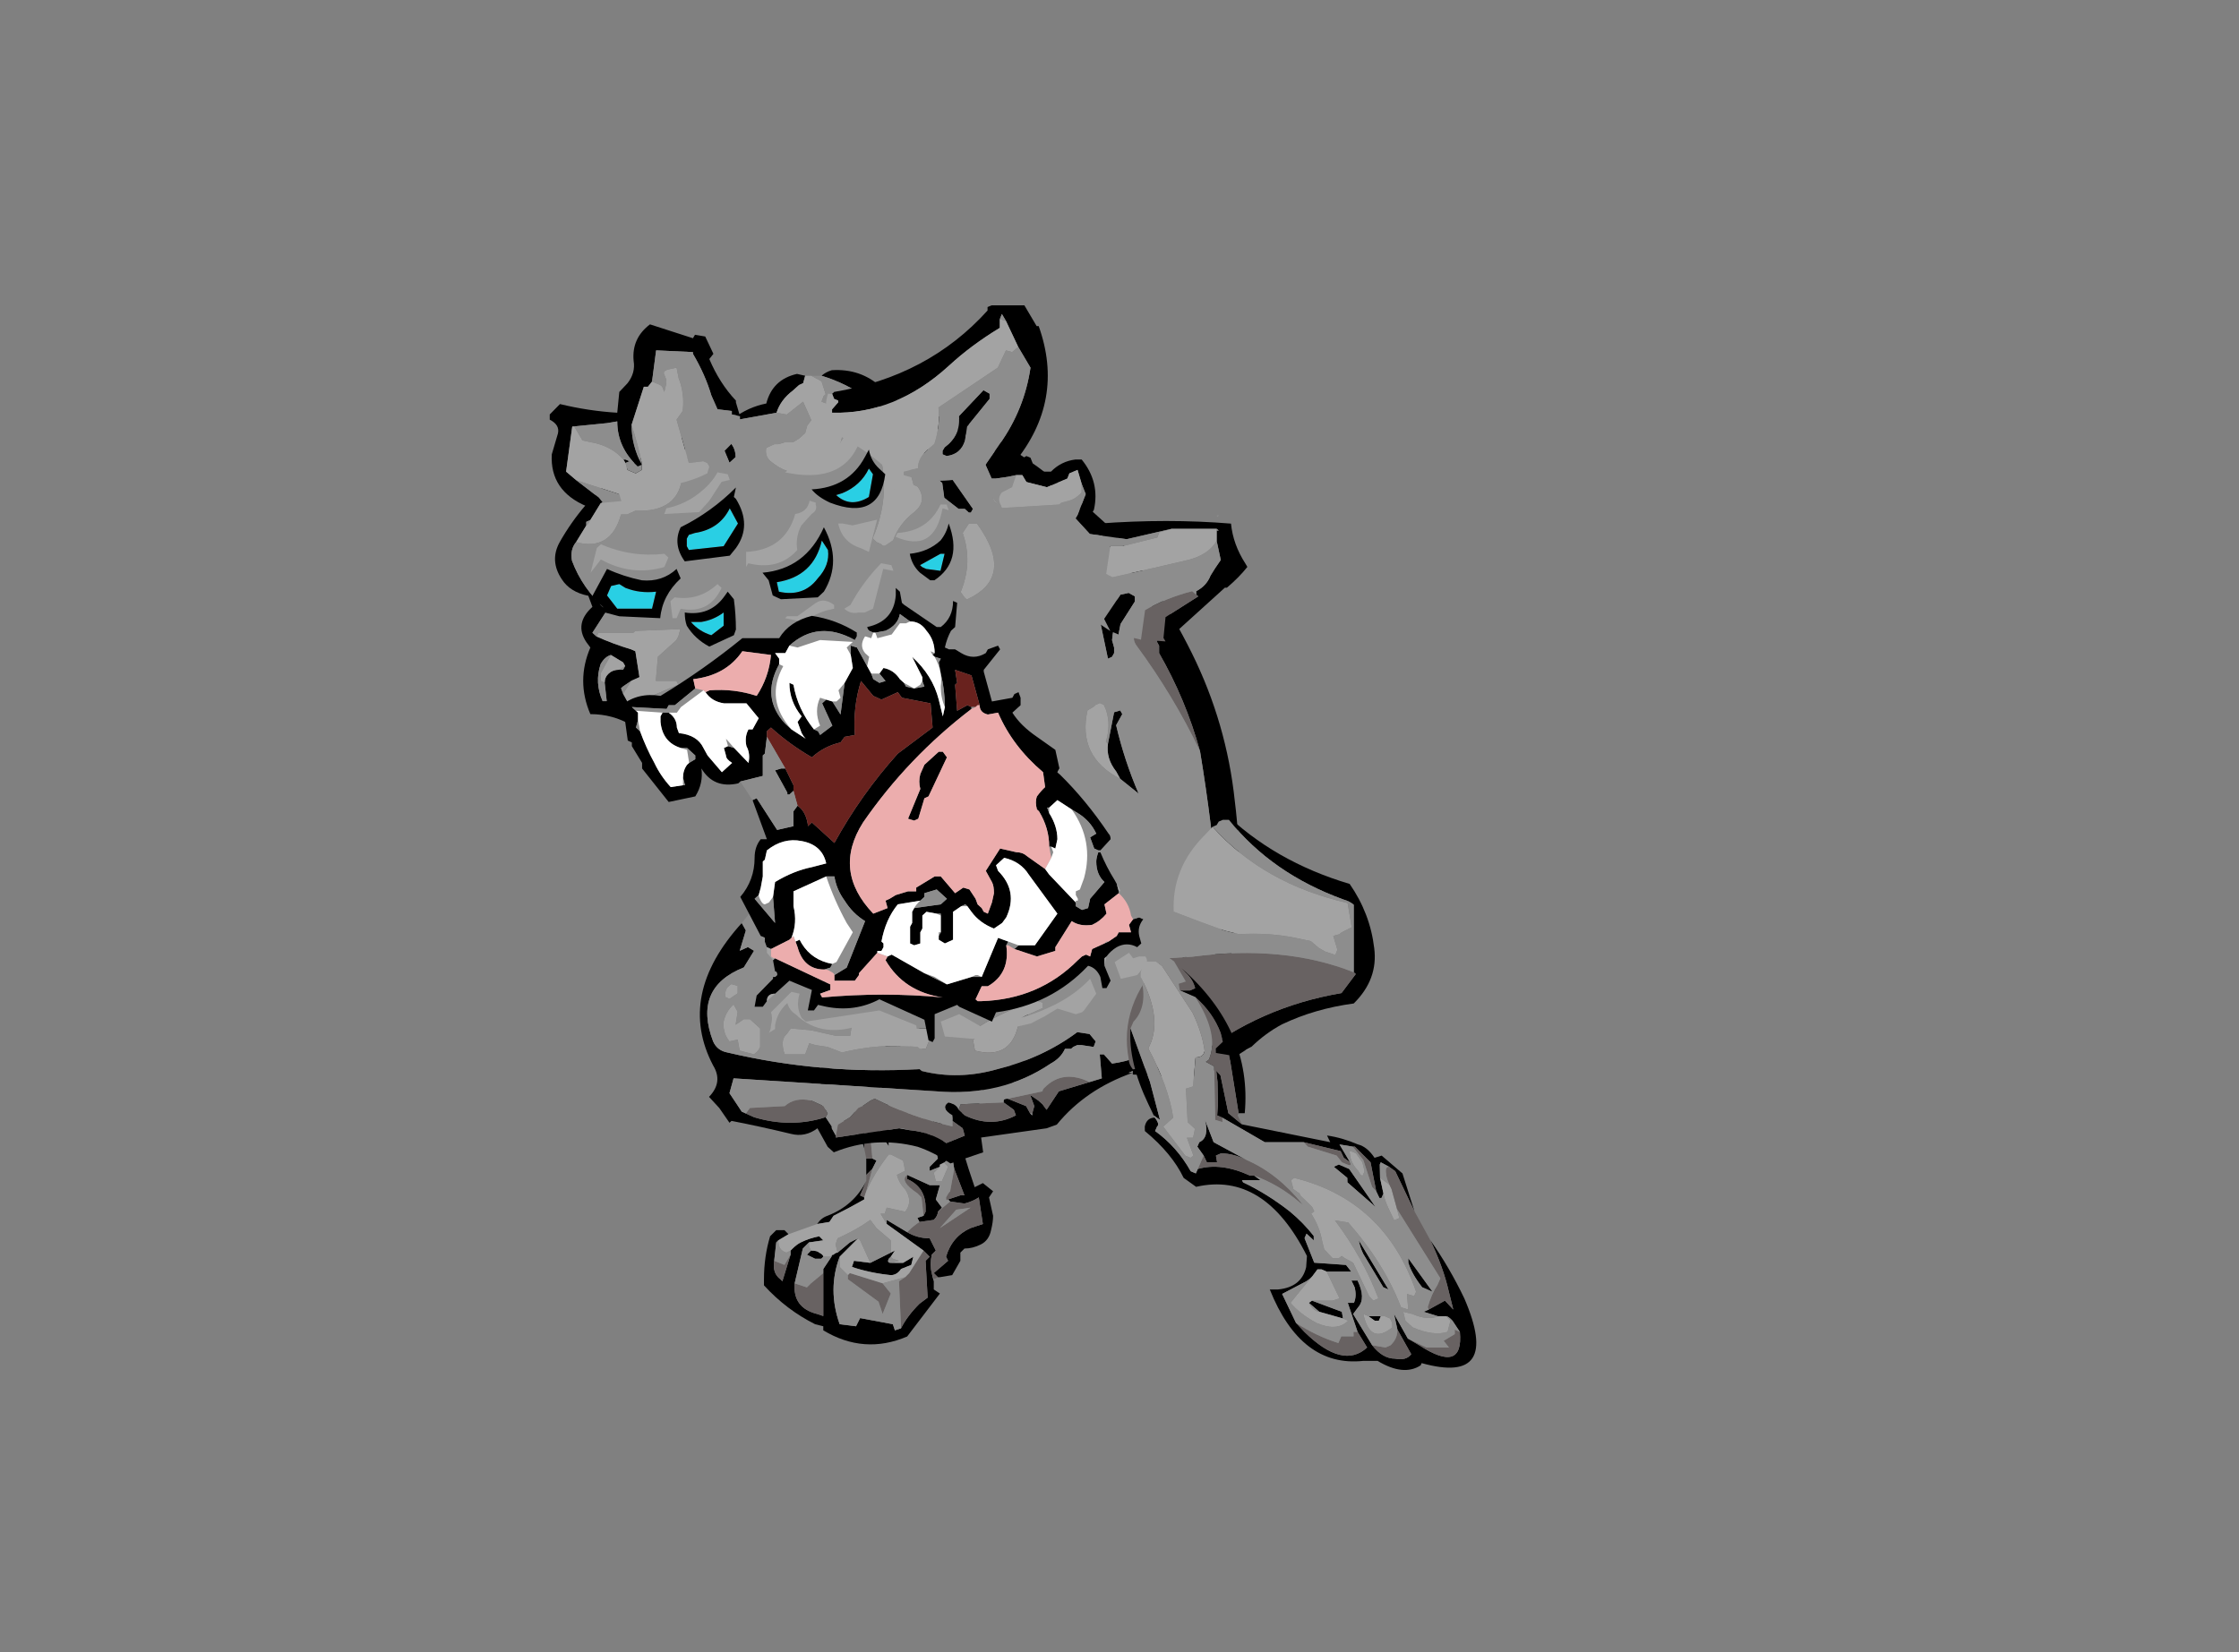<?xml version="1.0" encoding="UTF-8" standalone="no"?>
<svg xmlns:ffdec="https://www.free-decompiler.com/flash" xmlns:xlink="http://www.w3.org/1999/xlink" ffdec:objectType="frame" height="282.75px" width="383.05px" xmlns="http://www.w3.org/2000/svg">
  <rect width="100%" height="100%" fill="#808080" stroke="none"/>
  <g transform="matrix(1.0, 0.0, 0.0, 1.0, 172.1, 228.35)">
    <use ffdec:characterId="144" ffdec:characterName="a_RightLegRun2" height="59.5" transform="matrix(1.0, 0.0, 0.0, 1.0, -41.4, -57.75)" width="46.2" xlink:href="#sprite0"/>
    <use ffdec:characterId="158" ffdec:characterName="a_Body" height="150.15" transform="matrix(1.0, 0.0, 0.0, 0.904, -77.05, -165)" width="116.9" xlink:href="#sprite1"/>
    <use ffdec:characterId="156" ffdec:characterName="a_Horns" height="156.1" transform="matrix(1.0, 0.0, 0.0, 0.847, -78.05, -176.104)" width="141.05" xlink:href="#sprite2"/>
    <use ffdec:characterId="140" ffdec:characterName="a_LeftLegRun3" height="66.5" transform="matrix(1.0, 0.0, 0.522, 1.091, 8.6, -66.5)" width="40.95" xlink:href="#sprite3"/>
    <use ffdec:characterId="152" ffdec:characterName="a_Eyes" height="43.4" transform="matrix(1.0, 0.0, 0.0, 0.926, -71.05, -157.894)" width="61.95" xlink:href="#sprite4"/>
    <use ffdec:characterId="150" ffdec:characterName="a_MouthIdle" height="99.05" transform="matrix(1.0, 0.0, 0.0, 0.91, -65.75, -140.163)" width="102.2" xlink:href="#sprite5"/>
  </g>
  <defs>
    <g id="sprite0" transform="matrix(1.0, 0.0, 0.0, 1.0, -0.7, -0.35)">
      <use ffdec:characterId="143" height="8.5" transform="matrix(7.0, 0.0, 0.0, 7.0, 0.7, 0.35)" width="6.6" xlink:href="#shape0"/>
    </g>
    <g id="shape0" transform="matrix(1.0, 0.0, 0.0, 1.0, -0.1, -0.05)">
      <path d="M4.25 3.55 L4.15 3.35 3.95 3.55 Q4.35 2.7 5.2 2.45 L5.45 2.35 5.35 2.15 Q5.6 2.2 5.85 2.1 6.05 1.95 6.15 1.7 L6.0 1.7 5.8 1.65 5.65 1.6 Q6.1 1.55 6.4 1.15 6.55 0.9 6.45 0.55 L6.35 0.3 6.65 0.55 6.7 1.2 6.15 2.2 5.55 2.55 Q5.05 2.85 4.45 3.1 L4.5 3.8 4.9 3.6 5.1 4.25 5.25 4.7 5.45 4.6 5.7 4.8 5.6 4.95 5.7 5.4 Q5.7 5.55 5.65 5.75 5.6 6.0 5.4 6.1 5.2 6.2 5.0 6.2 L4.9 6.3 4.9 6.5 4.7 6.85 4.4 6.9 4.35 6.9 4.25 6.8 4.6 6.5 4.55 6.4 Q4.7 5.9 5.15 5.7 L5.45 5.6 5.35 4.95 Q5.2 5.05 5.0 5.1 L4.65 5.05 4.6 5.0 4.9 4.9 5.0 4.9 4.75 4.25 4.7 3.95 4.5 4.1 4.4 4.15 4.4 4.2 4.15 4.3 4.15 4.2 4.35 4.0 4.25 3.55 M4.7 0.45 L4.6 0.55 Q4.25 0.9 3.8 1.1 L3.55 1.2 2.9 1.5 2.8 1.65 2.65 1.6 2.7 1.5 2.75 1.45 Q2.95 1.3 3.2 1.2 3.95 0.75 4.7 0.45 M2.25 1.65 L2.0 1.65 1.8 1.6 1.65 1.85 1.65 2.2 1.45 2.6 1.6 2.8 Q2.5 2.65 3.0 3.45 L2.9 3.5 2.7 3.45 2.55 3.3 2.55 3.75 Q2.35 2.95 1.5 3.0 L1.45 2.95 1.25 2.6 1.45 2.3 Q1.55 2.05 1.5 1.75 1.65 1.7 1.7 1.55 L1.8 1.45 2.35 1.45 2.4 1.5 2.4 1.55 2.25 1.65 M2.05 2.5 L2.25 2.45 2.45 2.35 Q2.7 2.2 2.9 2.1 L2.95 2.1 2.95 2.4 3.15 2.55 3.15 3.7 3.05 3.55 2.9 2.95 2.25 2.55 2.15 2.6 2.05 2.5 M2.75 4.0 L2.85 4.05 2.75 4.25 2.6 4.4 2.6 4.0 2.75 4.0 M3.1 5.6 L3.1 5.5 3.6 5.8 Q3.85 5.95 4.15 5.95 L4.3 6.25 4.2 6.35 Q4.15 6.6 4.2 6.8 L4.25 7.0 4.25 7.2 4.4 7.3 3.6 8.35 Q2.55 8.8 1.55 8.2 L1.55 8.1 1.35 8.05 Q0.65 7.7 0.1 7.1 0.1 7.05 0.1 6.95 0.1 6.4 0.25 5.9 L0.4 5.75 0.6 5.75 0.7 5.85 0.45 6.0 0.4 6.05 0.35 6.5 Q0.3 6.8 0.5 6.95 L0.55 7.0 0.75 6.35 0.75 6.25 0.8 6.2 Q0.9 6.1 1.0 6.05 1.2 5.95 1.45 5.9 L1.55 6.0 1.2 6.05 1.05 6.2 0.85 7.05 Q0.8 7.65 1.4 7.8 L1.55 7.85 1.55 6.8 1.55 6.7 1.75 6.4 Q1.75 6.35 1.8 6.35 1.85 6.3 1.9 6.3 L2.2 6.05 2.4 5.95 1.95 6.4 Q1.65 7.2 1.95 8.05 L2.35 8.1 2.45 7.9 3.25 8.05 3.3 8.2 3.45 8.15 Q3.6 7.85 3.9 7.55 L4.1 7.4 4.05 6.5 4.15 6.4 4.0 6.25 3.1 5.6 M3.9 5.55 L3.85 5.45 4.0 5.4 4.05 5.3 4.05 5.2 Q4.05 4.7 3.6 4.5 L3.6 4.4 4.15 4.65 4.4 4.65 4.3 5.0 4.45 5.2 4.35 5.3 Q4.35 5.4 4.25 5.5 L3.9 5.55 M2.6 4.55 L2.45 4.9 2.55 4.95 2.55 5.0 Q2.2 5.2 1.8 5.4 L1.7 5.55 1.4 5.6 Q1.5 5.45 1.65 5.4 2.3 5.15 2.6 4.55 M1.25 6.25 Q1.4 6.25 1.45 6.3 1.55 6.35 1.55 6.4 L1.5 6.45 1.35 6.45 1.15 6.35 1.25 6.25 M3.2 6.3 L3.3 6.25 3.2 6.4 3.15 6.45 Q3.1 6.55 3.2 6.55 L3.5 6.55 3.75 6.4 3.7 6.6 3.45 6.7 Q3.35 6.85 3.2 6.85 2.7 6.8 2.25 6.65 L2.3 6.5 2.7 6.55 3.2 6.3" fill="#000000" fill-rule="evenodd" stroke="none"/>
      <path d="M6.35 0.3 L6.45 0.55 Q6.55 0.9 6.4 1.15 6.1 1.55 5.65 1.6 L5.8 1.65 6.0 1.7 6.15 1.7 Q6.05 1.95 5.85 2.1 5.6 2.2 5.35 2.15 L5.45 2.35 5.2 2.45 Q4.35 2.7 3.95 3.55 L4.15 3.35 4.25 3.55 4.05 3.45 4.0 3.55 3.9 3.55 Q4.1 3.05 3.95 2.65 L3.75 2.65 3.45 3.1 3.4 3.05 Q3.55 2.4 3.1 1.95 L2.8 1.9 2.85 1.75 3.45 1.6 3.7 1.75 3.85 1.85 4.0 1.8 4.1 1.65 Q4.1 1.5 3.95 1.3 L3.8 1.1 Q4.25 0.9 4.6 0.55 L4.7 0.45 4.9 0.3 Q5.6 -0.2 6.35 0.3 M4.75 4.25 L5.0 4.9 4.9 4.9 4.6 5.0 Q4.55 5.05 4.55 4.95 4.6 4.85 4.65 4.8 L4.75 4.25 M4.65 5.05 L5.0 5.1 Q5.2 5.05 5.35 4.95 L5.45 5.6 5.15 5.7 Q4.7 5.9 4.55 6.4 L4.6 6.5 4.25 6.8 4.35 6.9 4.25 6.95 4.2 6.8 Q4.15 6.6 4.2 6.35 L4.3 6.25 4.15 5.95 Q3.85 5.95 3.6 5.8 L3.65 5.75 Q3.75 5.65 3.9 5.55 L4.25 5.5 Q4.35 5.4 4.35 5.3 L4.65 5.05 M2.05 2.5 L2.15 2.6 2.25 2.55 2.9 2.95 3.05 3.55 2.9 3.5 3.0 3.45 Q2.5 2.65 1.6 2.8 L2.05 2.5 M2.7 3.45 L2.75 4.0 2.6 4.0 2.55 3.75 2.55 3.3 2.7 3.45 M2.75 4.25 L2.6 4.8 2.55 4.95 2.45 4.9 2.6 4.55 2.6 4.4 2.75 4.25 M4.0 5.4 L3.95 4.95 3.85 4.85 Q3.4 4.55 3.6 4.4 L3.6 4.5 Q4.05 4.7 4.05 5.2 L4.05 5.3 4.0 5.4 M2.15 6.85 L2.2 6.8 3.0 7.05 3.2 7.3 3.0 7.8 2.9 7.5 2.15 6.95 2.15 6.85 M3.55 6.9 L3.65 6.8 4.0 6.25 4.15 6.4 4.05 6.5 4.1 7.4 3.9 7.55 Q3.6 7.85 3.45 8.15 L3.4 7.0 3.55 6.9 M0.35 6.5 L0.6 6.6 0.75 6.35 0.55 7.0 0.5 6.95 Q0.3 6.8 0.35 6.5 M0.85 7.05 L1.15 7.15 1.25 7.05 1.55 6.8 1.55 7.85 1.4 7.8 Q0.8 7.65 0.85 7.05 M5.15 5.2 L4.8 5.25 4.4 5.7 5.15 5.2" fill="#686262" fill-rule="evenodd" stroke="none"/>
      <path d="M2.4 1.55 L2.4 1.5 2.4 1.55" fill="#000099" fill-rule="evenodd" stroke="none"/>
      <path d="M4.4 4.2 L4.4 4.15 4.5 4.1 4.6 4.2 4.45 4.55 4.3 4.55 4.25 4.35 4.4 4.2 M3.7 1.75 L3.45 1.6 2.85 1.75 2.1 2.15 2.05 2.25 1.85 2.35 1.7 2.3 1.75 2.15 1.85 2.1 1.75 1.8 2.0 1.65 2.25 1.65 2.35 1.65 2.7 1.5 2.65 1.6 2.8 1.65 2.9 1.5 3.55 1.2 4.0 1.4 4.0 1.55 3.7 1.75 M2.6 4.8 Q2.8 4.35 3.15 3.9 L3.2 3.9 3.5 4.05 3.55 4.3 3.35 4.4 Q3.4 4.6 3.55 4.75 3.75 5.05 3.55 5.3 L3.1 5.2 3.05 5.35 2.95 5.35 3.1 5.6 4.0 6.25 3.65 6.8 3.55 6.9 3.0 7.05 2.2 6.8 2.15 6.85 1.95 6.65 1.95 6.4 2.4 5.95 2.45 6.0 2.7 6.55 2.3 6.5 2.25 6.65 Q2.7 6.8 3.2 6.85 3.35 6.85 3.45 6.7 L3.7 6.6 3.75 6.4 3.5 6.55 3.2 6.55 3.4 6.5 3.25 6.45 3.2 6.4 3.3 6.25 3.2 6.3 3.2 6.0 2.85 5.7 2.7 5.5 Q2.35 5.75 1.9 5.95 L1.85 6.1 1.9 6.3 Q1.85 6.3 1.8 6.35 1.75 6.35 1.75 6.4 L1.55 6.4 Q1.55 6.35 1.45 6.3 1.4 6.25 1.25 6.25 L1.2 6.15 1.2 6.05 1.55 6.0 1.45 5.9 Q1.2 5.95 1.0 6.05 0.9 6.1 0.8 6.2 L0.75 6.25 0.65 6.3 Q0.45 6.25 0.45 6.0 L0.7 5.85 1.4 5.6 1.7 5.55 1.8 5.4 Q2.2 5.2 2.55 5.0 L2.55 4.95 2.6 4.8" fill="#a3a3a3" fill-rule="evenodd" stroke="none"/>
      <path d="M4.25 3.55 L4.35 4.0 4.15 4.2 4.15 4.3 4.4 4.2 4.25 4.35 4.3 4.55 4.45 4.55 4.6 4.2 4.5 4.1 4.7 3.95 4.75 4.25 4.65 4.8 Q4.6 4.85 4.55 4.95 4.55 5.05 4.6 5.0 L4.65 5.05 4.35 5.3 4.45 5.2 4.3 5.0 4.4 4.65 4.15 4.65 3.6 4.4 Q3.4 4.55 3.85 4.85 L3.95 4.95 4.0 5.4 3.85 5.45 3.9 5.55 Q3.75 5.65 3.65 5.75 L3.6 5.8 3.1 5.5 3.1 5.6 2.95 5.35 3.05 5.35 3.1 5.2 3.55 5.3 Q3.75 5.05 3.55 4.75 3.4 4.6 3.35 4.4 L3.55 4.3 3.5 4.05 3.2 3.9 3.15 3.9 Q2.8 4.35 2.6 4.8 L2.75 4.25 2.85 4.05 2.75 4.0 2.7 3.45 2.9 3.5 3.05 3.55 3.15 3.7 3.15 2.55 2.95 2.4 2.95 2.1 2.9 2.1 Q2.7 2.2 2.45 2.35 L2.25 2.45 2.05 2.5 1.6 2.8 1.45 2.6 1.65 2.2 1.65 1.85 1.8 1.6 2.0 1.65 1.75 1.8 1.85 2.1 1.75 2.15 1.7 2.3 1.85 2.35 2.05 2.25 2.1 2.15 2.85 1.75 2.8 1.9 3.1 1.95 Q3.55 2.4 3.4 3.05 L3.45 3.1 3.75 2.65 3.95 2.65 Q4.1 3.05 3.9 3.55 L4.0 3.55 4.05 3.45 4.25 3.55 M3.8 1.1 L3.95 1.3 Q4.1 1.5 4.1 1.65 L4.0 1.8 3.85 1.85 3.7 1.75 4.0 1.55 4.0 1.4 3.55 1.2 3.8 1.1 M2.7 1.5 L2.35 1.65 2.25 1.65 2.4 1.55 2.75 1.45 2.7 1.5 M0.45 6.0 Q0.45 6.25 0.65 6.3 L0.75 6.25 0.75 6.35 0.6 6.6 0.35 6.5 0.4 6.05 0.45 6.0 M1.2 6.05 L1.2 6.15 1.25 6.25 1.15 6.35 1.35 6.45 1.5 6.45 1.55 6.4 1.75 6.4 1.55 6.7 1.55 6.8 1.25 7.05 1.15 7.15 0.85 7.05 1.05 6.2 1.2 6.05 M1.9 6.3 L1.85 6.1 1.9 5.95 Q2.35 5.75 2.7 5.5 L2.85 5.7 3.2 6.0 3.2 6.3 2.7 6.55 2.45 6.0 2.4 5.95 2.2 6.05 1.9 6.3 M3.2 6.4 L3.25 6.45 3.4 6.5 3.2 6.55 Q3.1 6.55 3.15 6.45 L3.2 6.4 M1.95 6.4 L1.95 6.65 2.15 6.85 2.15 6.95 2.9 7.5 3.0 7.8 3.2 7.3 3.0 7.05 3.55 6.9 3.4 7.0 3.45 8.15 3.3 8.2 3.25 8.05 2.45 7.9 2.35 8.1 1.95 8.05 Q1.65 7.2 1.95 6.4 M4.25 7.0 L4.2 6.8 4.25 6.95 4.25 7.0 M5.15 5.2 L4.4 5.7 4.8 5.25 5.15 5.2" fill="#8d8d8d" fill-rule="evenodd" stroke="none"/>
    </g>
    <g id="sprite1" transform="matrix(1.0, 0.0, 0.0, 1.0, -2.1, -16.1)">
      <use ffdec:characterId="157" height="21.45" transform="matrix(7.0, 0.0, 0.0, 7.0, 2.1, 16.1)" width="16.7" xlink:href="#shape1"/>
    </g>
    <g id="shape1" transform="matrix(1.0, 0.0, 0.0, 1.0, -0.3, -2.3)">
      <path d="M12.4 5.4 L9.95 3.8 9.65 3.9 9.4 4.2 9.4 4.5 9.35 4.55 9.25 4.55 9.25 4.3 9.25 4.05 9.05 3.8 Q8.65 3.45 8.15 3.25 L7.9 3.05 Q7.4 2.65 6.8 2.45 6.9 2.35 7.05 2.3 7.75 2.25 8.25 2.75 8.75 3.25 9.4 3.7 L9.85 3.45 10.2 3.65 Q11.55 4.4 12.65 5.4 L12.7 5.45 Q12.7 5.55 12.65 5.55 L12.4 5.4 M5.7 3.45 L4.7 3.65 4.65 3.6 Q5.0 3.3 5.45 3.2 5.6 2.55 6.2 2.4 L6.4 2.45 6.35 2.65 6.25 2.7 6.1 2.85 Q5.8 3.1 5.7 3.45 M4.3 3.95 Q4.5 4.1 4.6 4.3 4.7 4.45 4.7 4.65 L4.55 4.8 4.4 4.4 4.25 4.15 3.85 4.2 3.75 4.2 Q2.7 5.2 1.4 5.9 L1.15 6.35 1.05 6.4 1.05 6.5 0.8 6.95 Q0.65 7.15 0.7 7.45 0.95 8.2 1.55 8.8 L1.2 9.4 1.3 9.5 Q1.7 9.7 2.15 9.85 L2.25 9.9 2.35 10.6 2.15 10.7 1.95 10.85 1.9 10.9 1.95 11.05 2.1 11.35 2.15 11.9 Q1.7 11.6 1.15 11.6 0.8 10.7 1.15 9.8 L1.05 9.65 Q0.75 9.15 1.2 8.7 L1.1 8.4 Q0.65 8.3 0.45 7.95 0.15 7.45 0.4 6.95 1.5 4.8 3.9 3.9 L4.25 3.95 4.3 3.95 M4.85 17.25 L4.95 17.45 4.8 18.0 5.0 17.9 5.15 18.0 4.9 18.45 Q3.65 19.0 4.15 20.45 4.25 20.7 4.5 20.75 6.8 21.35 9.2 21.2 L9.25 21.25 Q10.15 21.5 11.1 21.2 12.2 20.9 13.05 20.2 L13.35 20.25 13.5 20.45 13.45 20.6 13.15 20.55 13.05 20.55 12.95 20.6 12.9 20.65 12.75 20.65 Q12.65 20.9 12.4 21.05 11.2 21.95 9.6 21.8 L4.65 21.45 4.55 21.85 4.85 22.35 4.95 22.4 5.15 22.5 Q6.05 22.8 6.9 22.5 L7.05 22.75 7.05 22.8 7.15 23.0 7.15 23.05 7.75 22.95 8.7 22.8 8.95 22.85 Q9.45 22.9 9.85 23.2 L10.3 23.0 10.25 22.8 10.0 22.6 10.0 22.45 Q9.7 22.25 9.9 22.1 10.1 22.15 10.15 22.3 L10.3 22.45 Q10.95 22.8 11.55 22.45 L11.5 22.3 11.25 22.1 11.25 22.05 Q11.25 22.0 11.35 22.0 L11.8 22.2 11.9 22.4 11.95 22.45 11.95 22.4 12.0 22.2 11.9 21.9 12.1 22.05 12.2 22.15 12.3 22.3 12.6 21.8 13.35 21.55 13.65 21.45 13.6 20.8 13.7 20.8 13.9 21.05 Q15.2 20.85 15.75 19.6 16.15 18.75 15.55 18.1 L15.6 18.1 15.8 18.2 16.0 18.4 16.1 18.4 16.6 17.9 Q16.55 17.25 16.5 16.6 16.35 14.6 16.05 12.6 15.7 11.2 15.05 9.95 L15.05 9.75 15.0 9.65 15.05 9.1 14.85 8.65 14.3 7.7 14.2 7.55 13.75 6.95 13.35 6.2 Q13.15 6.1 12.95 6.0 L12.8 5.85 13.25 5.95 13.75 6.45 Q15.0 8.05 15.85 9.95 16.7 11.85 16.9 13.95 17.15 16.15 16.8 18.2 L16.75 18.2 16.7 18.2 16.7 18.25 16.35 18.75 15.8 19.85 15.6 20.2 Q15.1 20.95 14.3 21.3 L14.4 21.3 Q13.25 21.75 12.55 22.7 L12.3 22.8 10.7 23.05 10.75 23.45 9.95 23.75 Q9.55 23.45 9.15 23.3 8.1 23.0 7.1 23.45 L6.95 23.3 6.7 22.8 Q6.4 23.05 6.05 22.95 5.3 22.75 4.6 22.6 L4.55 22.65 4.3 22.25 4.05 21.95 Q4.4 21.55 4.15 21.1 3.25 19.2 4.85 17.25 M14.2 8.45 Q13.95 9.0 13.9 9.6 L13.95 9.8 13.95 9.95 13.9 10.05 13.8 10.1 13.6 9.05 13.7 9.0 13.7 8.75 14.15 8.4 14.2 8.45 M13.8 12.4 L13.95 11.55 14.1 11.5 14.15 11.6 14.0 11.9 Q14.2 12.85 14.55 13.75 L14.1 13.35 14.0 13.15 Q13.75 12.8 13.8 12.4 M9.55 5.0 L9.65 4.95 9.9 5.1 10.5 6.05 10.45 6.15 10.4 6.15 10.3 6.05 10.15 6.05 9.8 5.75 9.75 5.35 9.7 5.3 Q9.55 5.2 9.55 5.0 M2.0 10.3 L1.95 10.2 1.65 10.0 Q1.5 10.05 1.4 10.25 1.25 10.75 1.45 11.25 L1.55 11.25 1.5 10.75 Q1.5 10.6 1.6 10.5 1.7 10.4 1.85 10.4 L1.95 10.4 2.0 10.3" fill="#000000" fill-rule="evenodd" stroke="none"/>
      <path d="M12.65 5.55 L12.75 5.65 12.5 5.75 12.45 5.8 Q11.8 5.75 11.15 5.95 10.95 5.85 11.0 5.65 11.0 5.55 11.1 5.45 11.2 5.4 11.3 5.3 L11.3 5.1 Q11.85 5.3 12.4 5.4 L12.65 5.55 M9.25 4.3 L9.0 4.7 8.95 4.95 Q8.95 5.05 9.0 5.2 L9.05 5.4 9.15 5.45 Q9.4 5.85 9.05 6.15 8.7 6.45 8.55 6.9 L8.35 7.05 8.3 7.05 8.25 7.0 8.15 6.95 8.05 6.85 Q8.65 5.3 7.95 3.8 L7.8 3.7 7.55 3.7 7.5 3.75 7.45 3.75 7.3 3.85 Q7.35 4.25 7.1 4.55 L6.65 5.05 Q6.05 5.2 5.6 4.8 5.4 4.65 5.45 4.4 L5.65 4.3 5.75 4.3 5.9 4.25 6.1 4.25 6.25 4.15 6.4 4.0 6.45 3.8 6.55 3.65 6.35 3.15 5.95 3.5 5.7 3.45 Q5.8 3.1 6.1 2.85 L6.25 2.7 6.35 2.65 6.4 2.45 6.55 2.45 6.8 2.6 6.9 2.95 6.85 3.0 6.8 3.15 Q7.45 3.45 8.15 3.25 8.65 3.45 9.05 3.8 L9.25 4.05 9.25 4.3 M3.85 4.2 Q3.8 4.5 3.55 4.65 L3.4 4.7 3.45 4.95 3.4 5.1 Q3.35 6.15 2.25 6.1 L2.05 6.2 1.9 6.2 Q1.65 7.2 0.8 6.95 L1.05 6.5 1.1 6.45 1.15 6.35 1.4 5.9 Q2.7 5.2 3.75 4.2 L3.85 4.2 M1.3 9.5 L1.35 9.4 2.2 9.4 2.25 9.35 3.35 9.3 3.3 9.5 3.25 9.6 2.8 10.05 2.75 10.7 3.25 10.7 3.3 10.8 2.35 11.25 2.2 11.45 2.1 11.35 1.95 11.05 2.15 10.7 2.35 10.6 2.25 9.9 2.15 9.85 Q1.7 9.7 1.3 9.5 M14.25 7.65 L13.75 7.9 13.6 7.8 13.65 7.0 13.75 6.95 14.2 7.55 14.25 7.65 M13.8 12.4 Q13.75 12.8 14.0 13.15 L14.1 13.35 Q13.05 12.75 13.3 11.5 L13.45 11.4 13.5 11.35 13.6 11.3 13.7 11.35 Q13.9 11.8 13.75 12.35 L13.8 12.4 M10.4 6.45 L10.6 6.45 Q11.55 7.9 10.35 8.5 L10.3 8.45 10.2 8.3 Q10.5 7.5 10.25 6.7 L10.4 6.45 M1.65 10.0 L1.95 10.2 2.0 10.3 1.85 10.4 Q1.7 10.4 1.6 10.5 1.5 10.6 1.5 10.75 L1.4 10.7 1.4 10.5 1.65 10.0 M7.4 7.75 L7.4 7.75 M4.9 19.85 L5.05 19.85 5.3 20.1 5.3 20.6 5.25 20.7 5.15 20.8 4.8 20.7 4.75 20.4 4.55 20.45 Q4.4 20.25 4.4 19.95 4.45 19.65 4.65 19.45 L4.75 19.65 4.7 20.0 4.9 19.85 M4.6 18.9 L4.75 18.95 4.75 19.15 4.55 19.3 4.45 19.25 4.45 19.15 Q4.45 19.0 4.6 18.9 M10.7 20.3 L10.65 20.05 Q11.3 19.6 12.05 19.35 L12.2 19.4 12.2 19.55 11.7 19.8 Q11.6 19.95 11.6 20.05 11.4 20.95 10.55 20.7 L10.5 20.4 10.7 20.3 M6.55 20.15 L7.15 20.3 7.5 20.3 7.55 19.95 7.8 19.8 7.9 19.8 7.9 19.85 8.75 20.05 8.8 20.1 9.55 20.1 9.35 20.65 9.2 20.65 9.15 20.6 Q8.2 20.5 7.3 20.75 L6.95 20.6 6.65 20.55 6.5 20.5 6.4 20.8 5.9 20.8 Q5.85 20.65 5.85 20.5 5.85 20.35 5.95 20.25 L6.05 20.1 6.55 20.15" fill="#a3a3a3" fill-rule="evenodd" stroke="none"/>
      <path d="M4.95 22.4 L5.05 22.25 5.9 22.2 Q6.15 21.95 6.55 22.05 L6.85 22.2 6.95 22.4 6.9 22.5 Q6.05 22.8 5.15 22.5 L4.95 22.4 M7.15 23.0 L7.2 22.7 7.5 22.5 7.7 22.25 7.8 22.2 8.0 22.05 8.1 22.0 Q9.0 22.5 10.0 22.75 L10.0 22.6 10.25 22.8 10.3 23.0 9.85 23.2 Q9.45 22.9 8.95 22.85 L8.75 22.8 8.7 22.8 7.75 22.95 7.15 23.05 7.15 23.0 M10.15 22.3 L10.2 22.15 11.25 22.1 11.5 22.3 11.55 22.45 Q10.95 22.8 10.3 22.45 L10.15 22.3 M11.35 22.0 L12.2 21.8 Q12.2 21.75 12.25 21.7 12.7 21.2 13.35 21.55 L12.6 21.8 12.3 22.3 12.2 22.15 12.1 22.05 11.9 21.9 12.0 22.2 11.95 22.4 11.9 22.4 11.8 22.2 11.35 22.0 M16.05 12.6 Q15.4 11.1 14.5 9.75 14.4 9.6 14.45 9.45 L14.55 8.85 14.85 8.65 15.05 9.1 15.0 9.65 15.05 9.75 15.05 9.95 Q15.7 11.2 16.05 12.6" fill="#686262" fill-rule="evenodd" stroke="none"/>
      <path d="M12.4 5.4 Q11.85 5.3 11.3 5.1 L11.3 5.3 Q11.2 5.4 11.1 5.45 11.0 5.55 11.0 5.65 10.95 5.85 11.15 5.95 11.8 5.75 12.45 5.8 L12.5 5.75 12.75 5.65 12.65 5.55 Q12.7 5.55 12.7 5.45 L12.65 5.4 13.25 5.95 12.8 5.85 12.95 6.0 Q13.15 6.1 13.35 6.2 L13.75 6.95 13.65 7.0 13.6 7.8 13.75 7.9 14.25 7.65 14.3 7.7 14.85 8.65 14.55 8.85 14.45 9.45 Q14.4 9.6 14.5 9.75 15.4 11.1 16.05 12.6 16.35 14.6 16.5 16.6 16.55 17.25 16.6 17.9 L16.1 18.4 16.0 18.4 15.8 18.2 15.6 18.1 15.55 18.1 Q16.15 18.75 15.75 19.6 15.2 20.85 13.9 21.05 L13.7 20.8 13.6 20.8 13.65 21.45 13.35 21.55 Q12.7 21.2 12.25 21.7 12.2 21.75 12.2 21.8 L11.35 22.0 Q11.25 22.0 11.25 22.05 L11.25 22.1 10.2 22.15 10.15 22.3 Q10.1 22.15 9.9 22.1 9.7 22.25 10.0 22.45 L10.0 22.6 10.0 22.75 Q9.0 22.5 8.1 22.0 L8.0 22.05 7.8 22.2 7.7 22.25 7.5 22.5 7.2 22.7 7.15 23.0 7.05 22.8 7.05 22.75 6.9 22.5 6.95 22.4 6.85 22.2 6.55 22.05 Q6.15 21.95 5.9 22.2 L5.05 22.25 4.95 22.4 4.85 22.35 4.55 21.85 4.65 21.45 9.6 21.8 Q11.2 21.95 12.4 21.05 12.65 20.9 12.75 20.65 L12.9 20.65 12.95 20.6 13.05 20.55 13.15 20.55 13.45 20.6 13.5 20.45 13.35 20.25 13.05 20.2 Q12.2 20.9 11.1 21.2 10.15 21.5 9.25 21.25 L9.2 21.2 Q6.8 21.35 4.5 20.75 4.25 20.7 4.15 20.45 3.65 19.0 4.9 18.45 L5.15 18.0 5.0 17.9 4.8 18.0 4.95 17.45 4.85 17.25 Q6.0 15.75 5.35 13.95 4.6 11.75 2.15 11.9 L2.1 11.35 2.2 11.45 2.35 11.25 3.3 10.8 3.25 10.7 2.75 10.7 2.8 10.05 3.25 9.6 3.3 9.5 3.35 9.3 2.25 9.35 2.2 9.4 1.35 9.4 1.3 9.5 1.2 9.4 1.55 8.8 Q0.95 8.2 0.7 7.45 0.65 7.15 0.8 6.95 1.65 7.2 1.9 6.2 L2.05 6.2 2.25 6.1 Q3.35 6.15 3.4 5.1 L3.45 4.95 3.4 4.7 3.55 4.65 Q3.8 4.5 3.85 4.2 L4.25 4.15 4.4 4.4 4.55 4.8 4.7 4.65 Q4.7 4.45 4.6 4.3 4.5 4.1 4.3 3.95 L4.65 3.6 4.7 3.65 5.7 3.45 5.95 3.5 6.35 3.15 6.55 3.65 6.45 3.8 6.4 4.0 6.25 4.15 6.1 4.25 5.9 4.25 5.75 4.3 5.65 4.3 5.45 4.4 Q5.4 4.65 5.6 4.8 6.05 5.2 6.65 5.05 L7.1 4.55 Q7.35 4.25 7.3 3.85 L7.45 3.75 7.5 3.75 7.55 3.7 7.8 3.7 7.95 3.8 Q8.65 5.3 8.05 6.85 L8.15 6.95 8.25 7.0 8.3 7.05 8.35 7.05 8.55 6.9 Q8.7 6.45 9.05 6.15 9.4 5.85 9.15 5.45 L9.05 5.4 9.0 5.2 Q8.95 5.05 8.95 4.95 L9.0 4.7 9.25 4.3 9.25 4.55 9.35 4.55 9.4 4.5 9.4 4.2 9.65 3.9 9.95 3.8 12.4 5.4 M14.2 8.45 L14.15 8.4 13.7 8.75 13.7 9.0 13.6 9.05 13.8 10.1 13.9 10.05 13.95 9.95 13.95 9.8 13.9 9.6 Q13.95 9.0 14.2 8.45 M14.1 13.35 L14.55 13.75 Q14.2 12.85 14.0 11.9 L14.15 11.6 14.1 11.5 13.95 11.55 13.8 12.4 13.75 12.35 Q13.9 11.8 13.7 11.35 L13.6 11.3 13.5 11.35 13.45 11.4 13.3 11.5 Q13.05 12.75 14.1 13.35 M8.15 3.25 Q7.45 3.45 6.8 3.15 L6.85 3.0 6.9 2.95 6.8 2.6 6.55 2.45 6.8 2.45 Q7.4 2.65 7.9 3.05 L8.15 3.25 M9.55 5.0 Q9.55 5.2 9.7 5.3 L9.75 5.35 9.8 5.75 10.15 6.05 10.3 6.05 10.4 6.15 10.45 6.15 10.5 6.05 9.9 5.1 9.65 4.95 9.55 5.0 M10.4 6.45 L10.25 6.7 Q10.5 7.5 10.2 8.3 L10.3 8.45 10.35 8.5 Q11.55 7.9 10.6 6.45 L10.4 6.45 M1.05 6.5 L1.05 6.4 1.15 6.35 1.1 6.45 1.05 6.5 M2.0 10.3 L1.95 10.4 1.85 10.4 2.0 10.3 M1.5 10.75 L1.55 11.25 1.45 11.25 Q1.25 10.75 1.4 10.25 1.5 10.05 1.65 10.0 L1.4 10.5 1.4 10.7 1.5 10.75 M2.15 10.7 L1.95 11.05 1.9 10.9 1.95 10.85 2.15 10.7 M7.4 7.75 L7.4 7.75 M6.55 20.15 L6.05 20.1 5.95 20.25 Q5.85 20.35 5.85 20.5 5.85 20.65 5.9 20.8 L6.4 20.8 6.5 20.5 6.65 20.55 6.95 20.6 7.3 20.75 Q8.2 20.5 9.15 20.6 L9.2 20.65 9.35 20.65 9.55 20.1 8.8 20.1 8.75 20.05 7.9 19.85 7.9 19.8 7.8 19.8 7.55 19.95 7.5 20.3 7.15 20.3 6.55 20.15 M10.7 20.3 L10.5 20.4 10.55 20.7 Q11.4 20.95 11.6 20.05 11.6 19.95 11.7 19.8 L12.2 19.55 12.2 19.4 12.05 19.35 Q11.3 19.6 10.65 20.05 L10.7 20.3 M4.6 18.9 Q4.45 19.0 4.45 19.15 L4.45 19.25 4.55 19.3 4.75 19.15 4.75 18.95 4.6 18.9 M4.9 19.85 L4.7 20.0 4.75 19.65 4.65 19.45 Q4.45 19.65 4.4 19.95 4.4 20.25 4.55 20.45 L4.75 20.4 4.8 20.7 5.15 20.8 5.25 20.7 5.3 20.6 5.3 20.1 5.05 19.85 4.9 19.85 M14.4 21.3 L14.3 21.3 Q15.1 20.95 15.6 20.2 15.3 20.7 14.85 21.1 L14.8 21.1 14.4 21.3 M16.7 18.25 L16.7 18.2 16.75 18.2 16.7 18.25 M8.7 22.8 L8.75 22.8 8.95 22.85 8.7 22.8 M11.95 22.4 L11.95 22.45 11.9 22.4 11.95 22.4" fill="#8d8d8d" fill-rule="evenodd" stroke="none"/>
    </g>
    <g id="sprite2" transform="matrix(1.0, 0.0, 0.0, 1.0, 0.0, -0.35)">
      <use ffdec:characterId="155" height="22.3" transform="matrix(7.0, 0.0, 0.0, 7.0, 0.0, 0.35)" width="20.15" xlink:href="#shape2"/>
    </g>
    <g id="shape2" transform="matrix(1.0, 0.0, 0.0, 1.0, 0.0, -0.05)">
      <path d="M6.95 2.55 Q9.25 2.1 10.7 0.2 L10.7 0.1 10.8 0.05 11.6 0.05 11.9 0.65 11.95 0.65 Q12.6 2.8 11.35 4.6 L11.65 4.4 11.75 4.45 11.8 4.6 11.8 4.65 11.95 4.85 12.25 4.85 Q12.5 4.55 12.85 4.5 L13.0 4.5 Q13.45 5.15 13.3 5.95 L13.25 6.05 13.4 6.35 Q15.1 6.2 16.65 6.35 16.7 6.95 17.0 7.5 L17.05 7.6 Q16.85 7.9 16.55 8.2 L16.5 8.2 15.05 9.75 15.0 9.65 15.05 9.05 15.85 8.45 15.8 8.4 15.8 8.3 Q16.05 8.15 16.15 7.85 16.25 7.65 16.4 7.4 L16.3 6.85 16.3 6.55 16.35 6.55 16.3 6.5 15.2 6.5 14.1 6.8 13.2 6.65 12.85 6.2 12.9 6.1 13.1 5.5 13.0 5.2 12.9 4.8 12.7 4.9 12.65 5.05 12.15 5.3 11.65 5.15 11.55 4.95 11.4 4.95 11.2 5.0 10.9 5.05 10.8 5.05 10.65 4.65 11.0 4.05 Q11.6 3.05 11.75 1.85 L11.45 1.25 11.15 0.5 11.05 0.3 11.0 0.45 11.0 0.7 Q10.3 1.2 9.75 1.8 8.45 3.2 6.9 3.15 L6.9 3.05 7.05 2.85 7.05 2.8 6.95 2.75 6.9 2.6 6.95 2.55 M13.9 9.55 L13.7 9.45 13.55 9.1 13.95 8.4 14.15 8.35 14.3 8.45 14.3 8.6 13.95 9.25 13.9 9.55 M10.75 2.6 L10.75 2.75 10.2 3.55 10.15 3.95 Q10.05 4.35 9.7 4.4 L9.6 4.35 9.6 4.25 9.65 4.15 Q10.05 3.8 10.0 3.25 L10.6 2.5 10.75 2.6 M1.2 5.6 L0.9 5.85 Q0.0 5.4 0.05 4.35 L0.2 3.75 Q0.25 3.5 0.0 3.35 L0.0 3.2 0.25 2.9 Q0.95 3.1 1.65 3.15 L1.7 2.55 1.9 2.3 Q2.1 2.0 2.05 1.65 2.0 1.0 2.45 0.6 L3.5 1.0 3.55 0.9 3.8 0.95 4.0 1.45 3.9 1.6 Q4.15 2.3 4.55 2.8 L4.55 2.85 4.65 3.25 4.45 3.2 4.45 3.1 4.1 3.05 3.95 2.65 Q3.8 2.05 3.5 1.45 L3.5 1.4 2.6 1.35 2.5 2.25 2.4 2.4 2.3 2.4 2.0 3.5 Q2.0 4.1 2.25 4.65 L2.15 4.7 Q1.65 4.15 1.65 3.4 L1.4 3.45 0.55 3.55 0.4 4.85 0.65 5.1 1.2 5.6 M4.65 3.3 L4.65 3.5 4.65 3.65 4.65 3.5 4.65 3.3 M1.8 4.5 L1.85 4.5 1.95 4.55 1.85 4.6 1.8 4.5 M19.65 19.3 L19.65 17.35 Q19.55 17.25 19.4 17.2 17.65 16.45 16.6 14.9 L16.45 14.65 Q17.7 16.1 19.55 16.75 20.05 17.6 20.15 18.6 20.25 19.5 19.65 20.2 18.7 20.35 17.9 20.8 17.5 21.05 17.15 21.45 L17.0 21.55 15.95 22.35 14.25 22.25 14.25 22.1 15.15 22.0 Q15.6 22.0 15.8 21.75 17.35 20.3 19.35 19.9 L19.7 19.35 19.65 19.3 M16.85 18.2 L16.85 18.2" fill="#000000" fill-rule="evenodd" stroke="none"/>
      <path d="M6.9 2.6 L6.95 2.75 7.05 2.8 7.05 2.85 6.9 3.05 6.9 3.15 Q8.45 3.2 9.75 1.8 10.3 1.2 11.0 0.7 L11.0 0.45 11.15 0.5 11.45 1.25 11.3 1.4 11.15 1.35 10.95 1.85 9.5 3.0 Q9.55 3.5 9.4 4.05 L9.25 4.2 Q9.0 4.45 9.0 4.75 L8.65 4.85 8.65 4.95 8.35 4.9 Q7.8 4.25 7.05 3.8 L6.95 3.6 Q6.65 3.15 6.8 2.6 L6.9 2.6 M11.4 4.95 L11.55 4.95 11.65 5.15 12.15 5.3 12.65 5.05 12.7 4.9 12.9 4.8 13.0 5.2 13.0 5.45 Q12.85 5.65 12.65 5.7 L12.5 5.75 12.45 5.8 11.05 5.9 11.0 5.75 Q10.95 5.6 11.05 5.45 L11.3 5.3 11.4 4.95 M15.2 6.5 L16.3 6.5 16.3 6.55 16.3 6.85 Q16.1 7.25 15.6 7.4 14.7 7.65 13.75 7.9 L13.6 7.8 13.7 7.0 14.0 7.0 14.85 6.75 14.9 6.6 15.2 6.5 M0.65 5.1 L0.4 4.85 0.55 3.55 0.6 3.55 0.8 3.95 1.0 4.0 Q1.5 4.1 1.8 4.5 L1.85 4.6 1.9 4.8 2.1 4.9 2.25 4.8 2.25 4.6 Q2.15 4.05 2.0 3.5 L2.3 2.4 2.4 2.4 2.5 2.25 2.7 2.35 2.75 2.4 2.8 2.55 2.85 2.3 2.85 2.2 2.8 2.05 Q2.75 1.95 2.9 1.9 L3.1 1.85 3.15 2.15 Q3.3 2.6 3.25 3.1 L3.1 3.35 3.4 4.6 3.75 4.55 3.85 4.6 3.9 4.7 3.85 4.9 Q3.6 5.05 3.3 5.15 2.85 5.3 2.35 5.15 L2.3 5.45 1.9 5.75 1.75 5.7 1.7 5.5 0.65 5.1 M16.2 15.1 Q17.45 16.75 19.5 17.3 L19.6 18.0 19.35 18.15 19.3 18.2 19.15 18.25 19.25 18.65 19.2 18.8 18.95 18.7 18.8 18.6 18.6 18.4 18.2 18.3 Q17.55 18.15 16.85 18.2 L16.5 18.1 Q15.9 17.85 15.25 17.55 15.2 16.3 16.0 15.35 L16.2 15.1 M16.85 18.2 L16.85 18.2" fill="#a3a3a3" fill-rule="evenodd" stroke="none"/>
      <path d="M15.8 8.4 L15.85 8.45 15.05 9.05 15.0 9.65 15.05 9.75 14.45 9.7 14.55 8.85 Q15.05 8.5 15.7 8.3 L15.8 8.4 M19.65 19.3 L19.7 19.35 19.35 19.9 Q17.35 20.3 15.8 21.75 15.6 22.0 15.15 22.0 L14.25 22.1 Q14.15 21.95 14.15 21.8 13.9 20.25 15.0 18.9 L15.7 18.85 Q17.95 18.5 19.65 19.3" fill="#686262" fill-rule="evenodd" stroke="none"/>
      <path d="M6.95 2.55 L6.9 2.6 6.8 2.6 6.95 2.55 M11.0 0.45 L11.05 0.3 11.15 0.5 11.0 0.45 M11.45 1.25 L11.75 1.85 Q11.6 3.05 11.0 4.05 L10.65 4.65 10.8 5.05 10.9 5.05 11.2 5.0 11.4 4.95 11.3 5.3 11.05 5.45 Q10.95 5.6 11.0 5.75 L11.05 5.9 12.45 5.8 12.5 5.75 12.65 5.7 Q12.85 5.65 13.0 5.45 L13.0 5.2 13.1 5.5 12.9 6.1 12.85 6.2 13.2 6.65 14.1 6.8 15.2 6.5 14.9 6.6 14.85 6.75 14.0 7.0 13.7 7.0 13.6 7.8 13.75 7.9 Q14.7 7.65 15.6 7.4 16.1 7.25 16.3 6.85 L16.4 7.4 Q16.25 7.65 16.15 7.85 16.05 8.15 15.8 8.3 L15.8 8.4 15.7 8.3 Q15.05 8.5 14.55 8.85 L14.45 9.7 13.9 9.55 13.95 9.25 14.3 8.6 14.3 8.45 14.15 8.35 13.95 8.4 13.55 9.1 13.7 9.45 13.25 9.1 12.75 7.8 12.85 7.4 Q13.05 6.95 12.75 6.55 L12.5 6.65 Q10.95 6.55 10.55 4.85 L10.5 4.95 10.25 5.0 Q9.45 5.25 8.65 4.95 L8.65 4.85 9.0 4.75 Q9.0 4.45 9.25 4.2 L9.4 4.05 Q9.55 3.5 9.5 3.0 L10.95 1.85 11.15 1.35 11.3 1.4 11.45 1.25 M16.3 6.5 L16.35 6.55 16.3 6.55 16.3 6.5 M10.75 2.6 L10.6 2.5 10.0 3.25 Q10.05 3.8 9.65 4.15 L9.6 4.25 9.6 4.35 9.7 4.4 Q10.05 4.35 10.15 3.95 L10.2 3.55 10.75 2.75 10.75 2.6 M1.2 5.6 L0.65 5.1 1.7 5.5 1.75 5.7 1.3 5.75 1.2 5.6 M0.55 3.55 L1.4 3.45 1.65 3.4 Q1.65 4.15 2.15 4.7 L2.25 4.65 Q2.0 4.1 2.0 3.5 2.15 4.05 2.25 4.6 L2.25 4.8 2.1 4.9 1.9 4.8 1.85 4.6 1.95 4.55 1.85 4.5 1.8 4.5 Q1.5 4.1 1.0 4.0 L0.8 3.95 0.6 3.55 0.55 3.55 M2.5 2.25 L2.6 1.35 3.5 1.4 3.5 1.45 Q3.8 2.05 3.95 2.65 L4.1 3.05 4.45 3.1 4.45 3.2 4.65 3.25 4.65 3.3 4.65 3.5 4.65 3.65 4.65 3.8 3.9 4.7 3.85 4.6 3.75 4.55 3.4 4.6 3.1 3.35 3.25 3.1 Q3.3 2.6 3.15 2.15 L3.1 1.85 2.9 1.9 Q2.75 1.95 2.8 2.05 L2.85 2.2 2.85 2.3 2.8 2.55 2.75 2.4 2.7 2.35 2.5 2.25 M16.6 14.9 Q17.65 16.45 19.4 17.2 19.55 17.25 19.65 17.35 L19.65 19.3 Q17.95 18.5 15.7 18.85 L15.0 18.9 Q15.0 18.8 15.0 18.75 L15.25 17.55 Q15.9 17.85 16.5 18.1 L16.85 18.2 Q17.55 18.15 18.2 18.3 L18.6 18.4 18.8 18.6 18.95 18.7 19.2 18.8 19.25 18.65 19.15 18.25 19.3 18.2 19.35 18.15 19.6 18.0 19.5 17.3 Q17.45 16.75 16.2 15.1 L16.3 15.05 16.35 14.95 16.45 14.9 16.6 14.9 M17.0 21.55 L17.15 21.45 17.05 21.55 17.0 21.55" fill="#8d8d8d" fill-rule="evenodd" stroke="none"/>
    </g>
    <g id="sprite3" transform="matrix(1.0, 0.0, 0.0, 1.0, 0.0, 0.0)">
      <use ffdec:characterId="139" height="9.5" transform="matrix(7.0, 0.0, 0.0, 7.0, 0.0, 0.0)" width="5.85" xlink:href="#shape3"/>
    </g>
    <g id="shape3" transform="matrix(1.0, 0.0, 0.0, 1.0, 0.0, 0.0)">
      <path d="M2.5 3.75 L2.95 2.45 2.65 2.4 2.7 2.3 2.95 2.15 3.0 1.95 Q3.05 1.5 2.8 1.15 L2.5 1.0 2.75 1.0 2.9 0.95 Q2.95 0.75 2.85 0.6 L2.8 0.5 Q3.8 1.9 2.65 3.75 L2.5 3.75 M2.05 3.85 L1.95 3.8 2.1 3.55 2.35 3.05 2.45 2.8 2.5 2.9 2.25 3.75 2.45 4.0 4.4 4.4 4.4 4.25 Q4.75 4.3 5.05 4.45 5.25 4.5 5.3 4.75 L5.5 4.7 5.8 5.1 5.65 5.95 5.65 5.05 5.55 4.95 5.4 4.85 5.35 4.9 5.2 5.2 5.1 5.55 5.0 5.65 4.95 5.65 4.95 5.5 5.15 4.85 4.95 4.5 4.9 4.5 4.6 4.45 4.65 4.85 4.55 4.75 4.55 4.6 3.75 4.4 2.8 4.4 2.05 3.85 M0.85 1.85 L0.7 3.05 0.5 3.9 0.4 3.8 0.4 3.55 Q0.4 2.6 0.85 1.85 M0.4 3.85 Q0.45 4.0 0.35 4.05 L0.25 4.15 Q0.6 4.5 0.65 5.05 L0.75 5.1 0.85 5.0 Q1.5 4.85 2.05 5.15 L2.15 5.15 2.25 5.25 1.8 5.25 1.8 5.3 Q2.25 5.55 2.6 5.95 2.8 6.2 2.9 6.5 L2.85 6.6 2.75 6.45 2.65 6.55 2.6 7.1 3.35 7.15 3.4 7.3 2.8 7.3 2.7 7.25 2.6 7.25 2.4 7.4 Q2.25 7.5 2.1 7.55 L1.45 7.8 1.45 8.45 1.55 8.65 Q2.05 9.5 2.9 9.0 L2.85 8.65 2.95 8.0 3.1 8.0 Q3.25 7.85 3.3 7.65 L3.3 7.5 3.45 7.5 Q3.45 7.9 3.15 8.1 L2.95 8.25 3.05 8.95 Q3.15 9.25 3.45 9.25 3.7 9.3 3.9 9.15 L3.85 8.6 3.95 8.25 4.0 8.8 4.2 8.95 Q4.95 9.6 5.35 8.65 L5.3 8.4 Q5.25 8.3 5.2 8.3 L5.0 8.3 4.7 8.2 4.85 8.15 5.35 7.95 5.45 8.15 5.55 7.75 Q5.7 7.2 5.7 6.6 5.85 7.2 5.85 7.9 5.75 9.85 4.05 9.35 L4.0 9.4 Q3.45 9.65 3.0 9.3 L2.65 9.3 Q1.05 9.45 1.2 7.7 L1.4 7.7 Q2.0 7.65 2.35 7.2 L2.5 6.95 Q2.45 5.05 0.6 5.4 L0.4 5.2 Q0.4 4.65 0.0 4.15 L0.05 4.05 Q0.2 3.85 0.4 3.85 M1.15 4.7 L1.1 4.5 1.2 4.4 Q1.5 4.3 1.6 3.9 L1.55 4.4 2.15 4.8 Q1.9 4.65 1.6 4.65 L1.45 4.7 1.4 4.85 1.15 4.85 1.15 4.7 M2.1 7.95 L2.7 8.2 2.65 8.35 2.15 8.2 2.0 8.0 2.1 7.95 M3.9 6.9 Q3.9 6.75 3.95 6.6 L4.1 7.7 4.0 7.65 Q3.95 7.3 3.9 6.9 M4.2 4.95 L4.35 4.9 4.55 5.0 4.75 5.85 4.35 5.3 4.4 5.2 4.2 4.95 M4.9 7.1 L4.95 7.0 5.15 7.75 4.95 7.65 Q4.85 7.35 4.9 7.1 M3.6 8.3 L3.5 8.4 3.4 8.4 3.3 8.3 3.6 8.3" fill="#000000" fill-rule="evenodd" stroke="none"/>
      <path d="M1.75 0.6 L1.95 0.35 2.25 0.35 2.35 0.45 2.55 1.5 Q2.55 1.95 2.4 2.35 2.3 2.5 2.1 2.5 L1.7 3.15 1.5 3.2 1.15 3.95 1.25 4.1 1.1 4.3 0.95 4.3 0.9 4.7 0.8 4.75 0.7 4.7 0.5 4.05 0.85 3.85 Q1.1 3.15 1.05 2.3 L1.2 2.15 Q1.75 1.55 1.7 0.7 L1.75 0.6 M2.8 7.3 L2.8 7.9 2.6 7.95 2.1 7.95 2.0 8.0 Q2.0 8.1 2.05 8.15 2.1 8.2 2.15 8.2 L2.65 8.35 2.75 8.4 Q2.35 8.65 1.95 8.45 1.65 8.25 1.55 8.0 L1.9 7.75 2.4 7.4 2.6 7.25 2.7 7.25 2.8 7.3 M5.2 8.3 L5.25 8.4 5.05 8.65 Q4.65 8.75 4.25 8.55 L4.15 8.4 4.2 8.2 4.4 8.25 Q4.7 8.4 5.0 8.3 L5.2 8.3 M5.25 5.9 L5.2 6.1 5.05 6.15 Q5.05 6.0 5.05 5.9 5.05 5.7 5.1 5.55 L5.2 5.2 5.35 5.35 5.35 5.45 5.25 5.9 M4.9 4.65 L4.95 4.85 4.9 5.05 4.8 5.15 Q4.75 5.15 4.75 5.05 4.7 4.95 4.7 4.85 4.7 4.75 4.75 4.65 4.75 4.6 4.8 4.6 L4.9 4.65 M3.0 5.25 L3.1 5.2 Q5.05 5.7 4.75 7.75 L4.65 7.85 4.5 7.8 4.35 8.15 4.2 8.1 Q4.3 7.1 3.9 6.2 L3.6 6.15 Q3.85 7.0 3.75 7.9 L3.6 7.95 3.55 7.85 3.55 7.1 3.4 7.0 3.35 6.95 3.25 7.0 3.1 7.0 3.0 6.8 3.05 6.6 Q3.15 6.3 3.1 6.0 L3.2 5.95 3.2 5.85 3.05 5.6 3.05 5.55 2.95 5.45 3.0 5.25 M3.3 8.3 L3.4 8.4 3.5 8.4 3.6 8.3 3.7 8.3 3.8 8.35 3.8 8.45 3.75 8.55 Q3.0 8.95 3.2 8.25 L3.3 8.3" fill="#a3a3a3" fill-rule="evenodd" stroke="none"/>
      <path d="M2.8 1.15 Q3.05 1.5 3.0 1.95 L2.95 2.15 2.7 2.3 2.65 2.4 2.95 2.45 2.5 3.75 2.45 3.8 2.45 3.95 2.45 4.0 2.25 3.75 2.5 2.9 2.45 2.8 2.35 3.05 2.1 3.55 1.95 3.8 2.05 3.85 2.0 3.95 1.85 3.9 2.45 2.7 2.3 2.6 2.4 2.55 Q2.95 2.0 2.8 1.15 M2.8 0.5 L2.85 0.6 Q2.95 0.75 2.9 0.95 L2.75 1.0 2.5 1.0 2.55 0.85 2.75 0.8 2.7 0.35 2.8 0.5 M0.85 5.0 L1.15 4.7 1.15 4.85 1.4 4.85 1.45 4.7 1.6 4.65 Q1.9 4.65 2.15 4.8 2.75 5.1 3.0 5.8 L2.95 5.75 Q2.65 5.35 2.15 5.15 L2.05 5.15 Q1.5 4.85 0.85 5.0 M1.45 8.45 Q1.8 8.75 2.25 8.9 L2.4 8.75 2.7 8.75 2.75 8.65 2.85 8.65 2.9 9.0 Q2.05 9.5 1.55 8.65 L1.45 8.45 M3.05 8.95 L3.35 9.0 3.5 8.95 Q3.75 8.8 3.85 8.6 L3.9 9.15 Q3.7 9.3 3.45 9.25 3.15 9.25 3.05 8.95 M4.0 8.8 L4.35 9.0 4.9 9.0 4.85 8.85 5.2 8.7 5.25 8.6 5.35 8.65 Q4.95 9.6 4.2 8.95 L4.0 8.8 M4.85 8.15 L4.85 8.1 Q5.1 7.8 5.35 7.6 L5.5 7.45 5.25 5.9 5.35 5.45 5.35 5.35 Q5.35 5.2 5.4 5.1 5.45 4.95 5.55 4.95 L5.65 5.05 5.65 5.95 5.7 6.6 Q5.7 7.2 5.55 7.75 L5.45 8.15 5.35 7.95 4.85 8.15 M4.95 5.5 L4.9 5.4 5.0 4.8 4.9 4.5 4.95 4.5 5.15 4.85 4.95 5.5 M4.65 4.85 Q4.65 4.95 4.55 4.9 L4.45 4.85 4.4 4.7 3.8 4.5 3.75 4.4 4.55 4.6 4.55 4.75 4.65 4.85" fill="#686262" fill-rule="evenodd" stroke="none"/>
      <path d="M2.8 1.15 Q2.95 2.0 2.4 2.55 L2.3 2.6 2.45 2.7 1.85 3.9 2.0 3.95 2.05 3.85 2.8 4.4 3.75 4.4 3.8 4.5 4.4 4.7 4.45 4.85 4.55 4.9 Q4.65 4.95 4.65 4.85 L4.6 4.45 4.9 4.5 5.0 4.8 4.9 5.4 4.95 5.5 4.95 5.65 5.0 5.65 5.1 5.55 Q5.05 5.7 5.05 5.9 5.05 6.0 5.05 6.15 L5.2 6.1 5.25 5.9 5.5 7.45 5.35 7.6 Q5.1 7.8 4.85 8.1 L4.85 8.15 4.7 8.2 5.0 8.3 Q4.7 8.4 4.4 8.25 L4.2 8.2 4.15 8.4 4.25 8.55 Q4.65 8.75 5.05 8.65 L5.25 8.4 5.2 8.3 Q5.25 8.3 5.3 8.4 L5.35 8.65 5.25 8.6 5.2 8.7 4.85 8.85 4.9 9.0 4.35 9.0 4.0 8.8 3.95 8.25 3.85 8.6 Q3.75 8.8 3.5 8.95 L3.35 9.0 3.05 8.95 2.95 8.25 3.15 8.1 Q3.45 7.9 3.45 7.5 L3.3 7.5 3.3 7.65 Q3.25 7.85 3.1 8.0 L2.95 8.0 2.85 8.65 2.75 8.65 2.7 8.75 2.4 8.75 2.25 8.9 Q1.8 8.75 1.45 8.45 L1.45 7.8 2.1 7.55 Q2.25 7.5 2.4 7.4 L1.9 7.75 1.55 8.0 Q1.65 8.25 1.95 8.45 2.35 8.65 2.75 8.4 L2.65 8.35 2.7 8.2 2.1 7.95 2.6 7.95 2.8 7.9 2.8 7.3 3.4 7.3 3.35 7.15 2.6 7.1 2.65 6.55 2.75 6.45 2.85 6.6 2.9 6.5 Q2.8 6.2 2.6 5.95 2.25 5.55 1.8 5.3 L1.8 5.25 2.25 5.25 2.15 5.15 Q2.65 5.35 2.95 5.75 L3.0 5.8 Q2.75 5.1 2.15 4.8 L1.55 4.4 1.6 3.9 Q1.5 4.3 1.2 4.4 L1.1 4.5 1.15 4.7 0.85 5.0 0.75 5.1 0.65 5.05 Q0.6 4.5 0.25 4.15 L0.35 4.05 Q0.45 4.0 0.4 3.85 L0.4 3.8 0.5 3.9 0.7 3.05 0.85 1.85 1.0 1.7 Q1.55 1.35 1.7 0.7 1.75 1.55 1.2 2.15 L1.05 2.3 Q1.1 3.15 0.85 3.85 L0.5 4.05 0.7 4.7 0.8 4.75 0.9 4.7 0.95 4.3 1.1 4.3 1.25 4.1 1.15 3.95 1.5 3.2 1.7 3.15 2.1 2.5 Q2.3 2.5 2.4 2.35 2.55 1.95 2.55 1.5 L2.35 0.45 2.25 0.35 1.95 0.35 1.75 0.6 Q1.75 0.35 1.95 0.2 2.15 0.0 2.4 0.0 L2.55 0.2 2.7 0.35 2.75 0.8 2.55 0.85 2.5 1.0 2.8 1.15 M2.45 4.0 L2.45 3.95 2.45 4.0 M4.9 4.65 L4.8 4.6 Q4.75 4.6 4.75 4.65 4.7 4.75 4.7 4.85 4.7 4.95 4.75 5.05 4.75 5.15 4.8 5.15 L4.9 5.05 4.95 4.85 4.9 4.65 M5.55 4.95 Q5.45 4.95 5.4 5.1 5.35 5.2 5.35 5.35 L5.2 5.2 5.35 4.9 5.4 4.85 5.55 4.95 M3.0 5.25 L2.95 5.45 3.05 5.55 3.05 5.6 3.2 5.85 3.2 5.95 3.1 6.0 Q3.15 6.3 3.05 6.6 L3.0 6.8 3.1 7.0 3.25 7.0 3.35 6.95 3.4 7.0 3.55 7.1 3.55 7.85 3.6 7.95 3.75 7.9 Q3.85 7.0 3.6 6.15 L3.9 6.2 Q4.3 7.1 4.2 8.1 L4.35 8.15 4.5 7.8 4.65 7.85 4.75 7.75 Q5.05 5.7 3.1 5.2 L3.0 5.25 M4.2 4.95 L4.4 5.2 4.35 5.3 4.75 5.85 4.55 5.0 4.35 4.9 4.2 4.95 M3.9 6.9 Q3.95 7.3 4.0 7.65 L4.1 7.7 3.95 6.6 Q3.9 6.75 3.9 6.9 M4.9 7.1 Q4.85 7.35 4.95 7.65 L5.15 7.75 4.95 7.0 4.9 7.1 M3.3 8.3 L3.2 8.25 Q3.0 8.95 3.75 8.55 L3.8 8.45 3.8 8.35 3.7 8.3 3.6 8.3 3.3 8.3 M2.15 8.2 Q2.1 8.2 2.05 8.15 2.0 8.1 2.0 8.0 L2.15 8.2" fill="#8d8d8d" fill-rule="evenodd" stroke="none"/>
    </g>
    <g id="sprite4" transform="matrix(1.0, 0.0, 0.0, 1.0, -5.6, -22.75)">
      <use ffdec:characterId="151" height="6.2" transform="matrix(7.0, 0.0, 0.0, 7.0, 5.6, 22.75)" width="8.85" xlink:href="#shape4"/>
    </g>
    <g id="shape4" transform="matrix(1.0, 0.0, 0.0, 1.0, -0.8, -3.25)">
      <path d="M7.9 4.55 L8.0 4.2 8.2 4.5 Q8.45 5.0 8.15 5.4 L8.15 5.3 Q8.15 4.85 7.9 4.55 M7.25 3.3 L7.4 3.25 Q7.65 3.3 7.7 3.5 L7.5 3.45 Q7.3 5.25 5.55 4.85 6.0 4.5 6.55 4.5 7.05 4.0 7.25 3.3 M6.3 5.7 Q6.35 5.85 6.2 5.95 L5.95 6.25 Q5.8 6.55 5.85 6.9 5.4 7.45 4.65 7.25 L4.6 7.35 4.6 6.95 Q5.55 6.9 5.8 5.95 6.1 5.9 6.15 5.6 L6.3 5.65 6.3 5.7 M8.25 6.55 L8.3 6.45 Q9.05 6.4 9.35 5.7 L9.5 5.7 9.55 5.85 9.4 5.8 Q9.2 7.0 8.25 6.55 M6.85 6.2 L6.95 6.2 7.2 6.25 7.8 6.1 7.6 6.95 7.4 6.85 Q6.95 6.7 6.85 6.2 M0.95 6.85 L1.05 6.75 Q1.8 7.1 2.6 7.0 L2.7 7.1 2.6 7.35 Q1.8 7.6 1.05 7.15 L0.8 7.5 0.95 6.85 M2.6 5.95 L2.65 5.8 Q3.1 5.7 3.45 5.4 3.75 5.15 3.9 4.85 L4.15 4.9 4.2 5.05 4.0 5.1 3.7 5.6 3.45 5.9 2.6 5.95 M3.9 7.8 L4.0 7.9 Q3.7 8.6 3.0 8.45 L2.9 8.7 2.8 8.7 2.75 8.25 2.85 8.15 Q3.45 8.25 3.9 7.8 M5.55 8.7 L5.6 8.65 5.85 8.65 6.3 8.3 Q6.5 8.15 6.75 8.35 L6.75 8.45 6.55 8.5 Q6.25 8.6 6.0 8.8 L5.55 8.7 M7.95 7.4 L7.7 8.45 7.5 8.55 7.35 8.55 Q7.15 8.6 7.0 8.45 L7.15 8.35 Q7.45 7.75 7.9 7.25 L8.15 7.3 8.2 7.45 7.95 7.4" fill="#a3a3a3" fill-rule="evenodd" stroke="none"/>
      <path d="M7.6 4.75 L7.7 4.9 7.6 5.5 Q7.15 5.8 6.8 5.45 L6.95 5.4 Q7.4 5.2 7.6 4.75 M6.45 6.65 L6.6 6.9 Q6.65 7.3 6.35 7.65 6.0 8.15 5.4 8.0 L5.35 7.75 Q6.25 7.6 6.45 6.65 M9.35 7.0 L9.45 7.0 9.35 7.45 9.0 7.4 8.9 7.35 8.85 7.3 9.35 7.0 M3.15 6.8 Q3.15 6.7 3.15 6.6 L3.2 6.5 3.35 6.45 Q3.95 6.35 4.2 5.8 L4.4 6.2 4.05 6.8 3.2 6.9 3.15 6.8 M3.25 8.8 L3.5 8.8 Q3.8 8.75 4.05 8.55 L4.05 8.9 3.75 9.15 Q3.45 9.05 3.25 8.8 M1.5 7.8 L1.65 7.9 Q2.0 8.05 2.4 8.0 L2.3 8.45 1.45 8.45 1.2 8.1 1.3 7.85 1.5 7.8" fill="#29cfe4" fill-rule="evenodd" stroke="none"/>
      <path d="M7.6 4.75 Q7.4 5.2 6.95 5.4 L6.8 5.45 Q7.15 5.8 7.6 5.5 L7.7 4.9 7.6 4.75 M6.2 5.3 Q7.1 5.25 7.5 4.45 L7.6 4.25 Q7.65 4.55 7.85 4.75 L8.0 4.9 Q7.85 6.15 6.65 5.65 6.35 5.5 6.2 5.3 M6.45 6.65 Q6.25 7.6 5.35 7.75 L5.4 8.0 Q6.0 8.15 6.35 7.65 6.65 7.3 6.6 6.9 L6.45 6.65 M9.35 7.0 L8.85 7.3 8.9 7.35 9.0 7.4 9.35 7.45 9.45 7.0 9.35 7.0 M9.55 6.2 Q9.9 7.2 9.2 7.7 L9.1 7.7 8.85 7.5 Q8.65 7.3 8.6 7.0 9.05 6.95 9.35 6.65 9.5 6.45 9.55 6.2 M4.3 5.5 L4.35 5.55 Q4.75 6.25 4.35 6.85 L4.2 7.05 3.1 7.2 Q2.8 6.75 3.0 6.3 3.75 5.9 4.35 5.25 L4.3 5.5 M3.15 6.8 L3.2 6.9 4.05 6.8 4.4 6.2 4.2 5.8 Q3.95 6.35 3.35 6.45 L3.2 6.5 3.15 6.6 Q3.15 6.7 3.15 6.8 M5.0 7.5 Q6.05 7.4 6.5 6.3 6.95 7.2 6.5 8.0 L6.35 8.15 5.45 8.2 5.25 8.1 Q5.2 7.9 5.15 7.7 L5.0 7.5 M3.0 7.65 Q2.55 8.1 2.5 8.7 L1.5 8.65 1.15 8.55 1.1 8.45 1.1 8.4 1.05 8.35 0.95 8.3 0.9 8.2 0.8 8.2 1.2 7.4 Q1.6 7.6 2.05 7.7 2.55 7.75 2.9 7.4 L3.0 7.65 M3.25 8.8 Q3.45 9.05 3.75 9.15 L4.05 8.9 4.05 8.55 Q3.8 8.75 3.5 8.8 L3.25 8.8 M4.15 8.0 L4.3 8.2 Q4.35 8.6 4.35 9.0 L4.3 9.15 3.7 9.45 Q3.35 9.25 3.15 8.9 3.1 8.75 3.1 8.55 3.7 8.65 4.05 8.15 L4.15 8.0 M1.5 7.8 L1.3 7.85 1.2 8.1 1.45 8.45 2.3 8.45 2.4 8.0 Q2.0 8.05 1.65 7.9 L1.5 7.8" fill="#000000" fill-rule="evenodd" stroke="none"/>
    </g>
    <g id="sprite5" transform="matrix(1.0, 0.0, 0.0, 1.0, -12.25, -45.5)">
      <use ffdec:characterId="149" height="14.15" transform="matrix(7.0, 0.0, 0.0, 7.0, 12.25, 45.5)" width="14.6" xlink:href="#shape5"/>
    </g>
    <g id="shape5" transform="matrix(1.0, 0.0, 0.0, 1.0, -1.75, -6.5)">
      <path d="M12.2 15.4 Q12.2 14.9 11.95 14.45 L11.9 14.4 Q11.85 14.2 11.9 14.05 12.0 13.9 12.1 13.8 L12.05 13.4 Q11.3 12.7 10.95 11.8 L10.7 11.85 Q10.5 11.8 10.5 11.6 L10.3 10.8 9.9 10.65 9.95 11.0 9.9 11.05 9.95 11.75 10.2 11.6 10.3 11.65 10.3 11.7 Q8.75 13.0 7.65 14.75 6.9 16.05 7.9 17.2 L8.25 17.05 8.2 16.85 8.3 16.8 8.45 16.7 8.75 16.6 8.95 16.6 8.95 16.5 9.4 16.2 9.55 16.2 9.9 16.65 10.1 16.5 10.25 16.55 10.4 16.8 10.45 16.95 10.55 17.05 10.6 17.15 10.7 17.2 10.8 16.9 10.85 16.65 Q10.85 16.45 10.8 16.35 L10.65 16.05 11.0 15.45 11.4 15.55 Q11.55 15.55 11.65 15.65 L12.1 16.0 12.2 16.15 12.85 16.9 12.85 17.0 13.0 17.1 13.15 17.05 13.2 16.8 13.55 16.35 Q13.35 16.15 13.35 15.8 13.35 15.7 13.4 15.55 L13.45 15.55 Q13.6 15.95 13.8 16.3 L13.85 16.4 13.9 16.6 13.9 16.65 13.55 16.95 13.6 17.2 Q13.45 17.4 13.25 17.5 12.95 17.55 12.75 17.4 L12.35 18.1 12.35 18.2 11.9 18.35 11.35 18.15 11.45 18.05 11.85 18.05 12.4 17.2 11.7 16.15 Q11.5 15.8 11.1 15.7 L10.9 15.9 10.95 16.0 10.95 16.05 Q11.45 16.6 11.15 17.3 L11.05 17.45 10.85 17.6 Q10.5 17.45 10.3 17.15 L10.2 17.0 10.15 16.95 10.05 17.0 9.85 17.15 9.85 17.9 9.65 18.0 9.5 17.9 9.5 17.8 9.55 17.7 9.55 17.25 9.55 17.2 9.45 17.2 9.2 17.15 9.1 17.25 9.1 17.6 9.05 17.7 9.05 18.0 8.9 18.05 8.8 18.0 8.8 17.55 8.85 17.45 8.85 17.15 8.9 17.05 9.55 16.95 9.7 16.8 9.45 16.55 9.15 16.65 9.15 16.75 9.05 16.85 8.5 16.95 Q8.35 17.15 8.25 17.4 8.15 17.65 8.1 17.95 L8.15 18.0 8.15 18.1 8.1 18.2 8.0 18.2 8.0 18.25 7.55 18.8 7.55 18.85 7.45 19.0 6.95 19.0 6.95 18.85 7.25 18.65 7.7 17.4 Q7.4 17.2 7.2 16.85 7.0 16.55 6.95 16.2 L6.75 16.2 5.95 16.6 Q5.95 16.8 5.95 17.0 6.05 17.45 5.9 17.85 L5.85 17.9 5.4 18.15 5.3 18.1 5.25 17.95 5.25 17.85 5.15 17.8 4.65 16.75 Q5.0 16.3 5.0 15.7 5.0 15.4 5.15 15.2 L5.3 15.2 4.95 14.15 5.05 14.1 5.55 14.95 5.95 14.85 5.95 14.45 6.05 14.3 Q6.25 14.45 6.3 14.8 L6.3 14.85 6.4 14.75 6.95 15.3 Q7.6 14.0 8.5 12.9 L9.35 12.2 9.3 11.55 8.6 11.4 8.5 11.25 8.1 11.45 7.9 11.35 7.6 10.95 Q7.4 11.65 7.45 12.4 L7.2 12.45 7.1 12.6 Q6.7 12.7 6.4 13.0 5.85 12.65 5.4 12.2 L5.3 12.3 5.3 12.45 5.25 12.9 5.2 12.95 5.2 13.5 4.65 13.65 4.6 13.7 Q4.0 13.85 3.7 13.3 3.75 13.7 3.55 14.05 L2.9 14.2 2.25 13.3 2.25 13.15 2.0 12.7 2.0 12.6 1.9 12.55 1.8 11.75 1.85 11.7 1.75 11.6 Q2.15 11.25 2.7 11.35 3.75 10.65 4.7 9.8 L5.6 9.8 Q5.85 9.35 6.4 9.2 7.0 9.3 7.5 9.65 L7.5 9.75 7.45 9.85 Q6.55 9.3 5.85 10.0 L5.75 10.2 5.5 10.2 5.6 10.35 5.6 10.5 Q5.15 11.4 5.75 12.1 L5.9 12.25 6.25 12.5 Q6.2 12.45 6.15 12.35 L6.05 12.05 6.15 11.9 Q5.85 11.5 5.85 11.0 L5.95 11.05 Q6.05 11.7 6.45 12.25 L6.55 12.3 6.6 12.4 6.9 12.15 6.65 11.55 6.75 11.45 6.9 11.5 7.1 11.85 7.2 11.0 7.4 10.6 7.35 10.25 7.35 10.0 7.5 10.05 7.75 10.55 7.85 10.75 7.9 10.9 8.05 11.0 8.2 10.95 8.05 10.75 8.15 10.6 Q8.4 10.65 8.55 10.9 L8.65 11.0 8.7 11.1 8.9 11.15 9.15 11.1 9.1 10.95 9.1 10.85 8.85 10.3 Q9.35 10.8 9.5 11.45 L9.6 11.9 9.65 11.65 Q9.65 11.2 9.55 10.75 L9.5 10.45 9.55 10.35 9.4 10.3 9.35 10.25 9.4 10.2 Q9.4 9.85 9.2 9.6 9.05 9.35 8.8 9.35 L8.55 9.15 Q8.5 9.45 8.2 9.6 L7.95 9.65 7.9 9.65 7.8 9.6 Q7.75 9.55 7.75 9.5 8.4 9.35 8.45 8.65 L8.45 8.45 8.55 8.55 8.6 8.85 8.65 8.9 9.45 9.5 9.55 9.5 Q9.85 9.25 9.85 8.8 L9.95 8.85 9.9 9.5 9.8 9.6 Q9.7 9.8 9.65 10.05 L9.75 10.1 9.9 10.1 10.05 10.2 Q10.35 10.4 10.65 10.2 L10.7 10.1 10.95 10.0 11.0 10.1 10.6 10.65 10.6 10.7 10.8 11.5 11.3 11.4 11.35 11.3 11.45 11.25 11.5 11.4 11.5 11.6 11.3 11.8 Q11.5 12.15 11.9 12.45 L12.35 12.8 12.45 13.3 12.4 13.4 12.45 13.45 Q13.1 14.15 13.65 15.05 13.7 15.1 13.7 15.2 L13.45 15.5 13.4 15.5 13.3 15.45 13.2 15.15 13.35 15.05 Q13.2 14.7 12.9 14.5 L12.75 14.4 12.4 14.15 12.2 14.35 12.15 14.35 12.2 14.5 Q12.4 14.85 12.4 15.2 L12.35 15.45 12.25 15.4 12.2 15.4 M3.8 11.25 L3.9 11.2 Q4.5 11.15 5.05 11.35 5.35 10.85 5.4 10.25 L4.7 10.15 Q4.3 10.8 3.5 10.9 L3.55 11.15 3.05 11.6 2.9 11.6 2.85 11.7 2.0 11.65 2.1 11.75 2.15 11.8 2.15 12.0 2.1 12.2 2.2 12.3 Q2.35 12.75 2.55 13.15 2.7 13.5 2.95 13.8 L3.25 13.75 3.3 13.75 3.25 13.55 Q3.25 13.35 3.35 13.2 L3.4 13.15 3.55 13.05 3.55 12.95 3.35 12.75 3.2 12.75 Q2.75 12.6 2.7 12.05 L2.7 11.9 2.75 11.8 2.9 11.8 Q3.1 11.95 3.1 12.2 L3.15 12.35 Q3.6 12.4 3.75 12.75 L3.85 12.95 4.2 13.4 4.45 13.15 Q4.3 13.05 4.3 12.95 L4.25 12.75 4.35 12.7 4.5 12.75 4.85 13.15 Q4.9 12.9 4.8 12.7 4.75 12.45 4.85 12.25 L4.95 12.25 5.1 11.95 4.8 11.55 4.25 11.55 Q3.95 11.5 3.8 11.25 M5.95 13.9 L5.85 14.0 5.8 14.0 5.8 13.95 5.5 13.35 5.65 13.3 5.75 13.3 5.95 13.75 5.95 13.9 M9.5 12.85 L9.6 12.85 9.7 13.0 9.25 14.05 9.15 14.1 9.0 14.65 8.9 14.7 8.75 14.65 9.05 13.85 Q9.0 13.65 9.05 13.45 L9.15 13.2 9.5 12.85 M5.45 16.75 L5.5 16.35 Q5.95 16.05 6.4 15.95 L6.75 15.85 Q6.65 15.35 6.15 15.25 5.7 15.15 5.3 15.5 L5.25 15.75 5.2 15.8 5.2 16.2 5.15 16.5 5.1 16.7 5.0 16.8 5.5 17.45 5.45 16.75 M5.5 18.4 L6.85 19.1 6.85 19.25 6.6 19.35 6.65 19.45 Q8.15 19.3 9.6 19.45 8.65 19.3 8.2 18.45 L8.25 18.35 8.35 18.3 9.15 18.8 9.7 19.1 10.3 18.9 10.55 18.9 10.95 17.85 11.2 17.95 11.15 18.05 Q11.25 18.8 10.7 19.15 L10.55 19.15 10.4 19.5 10.45 19.55 10.55 19.55 Q11.95 19.5 12.9 18.45 L13.0 18.35 13.1 18.3 13.2 18.35 13.25 18.15 13.55 18.0 13.65 17.95 13.85 17.8 13.9 17.7 14.2 17.7 14.15 17.5 14.25 17.35 14.4 17.3 14.5 17.35 Q14.35 17.55 14.4 17.8 L14.45 18.0 14.35 18.1 Q14.1 17.95 13.85 18.1 13.7 18.2 13.6 18.35 L13.55 18.4 13.55 18.6 13.7 19.0 13.6 19.2 13.5 19.2 13.45 18.9 Q13.35 18.65 13.15 18.6 12.25 19.65 10.9 19.85 L10.8 20.1 10.0 19.7 9.95 19.65 9.4 19.9 9.4 20.55 9.35 20.65 9.25 20.6 9.15 20.05 8.05 19.5 Q7.45 19.85 6.75 19.7 L6.55 19.65 6.45 19.8 6.3 19.8 6.4 19.25 5.85 19.0 5.5 19.35 Q5.4 19.35 5.35 19.4 5.3 19.45 5.3 19.55 L5.2 19.7 5.0 19.7 5.05 19.4 5.45 18.95 5.45 18.9 5.5 18.9 5.55 18.85 Q5.55 18.75 5.5 18.75 L5.45 18.45 5.5 18.4 M6.7 18.7 Q6.2 18.7 6.05 18.1 L6.0 17.95 6.1 17.9 6.15 18.0 Q6.4 18.45 6.9 18.55 L6.85 18.65 6.7 18.7" fill="#000000" fill-rule="evenodd" stroke="none"/>
      <path d="M5.3 18.1 L5.4 18.15 Q5.4 18.25 5.4 18.35 5.45 18.4 5.5 18.4 L5.45 18.45 5.3 18.25 5.3 18.1 M13.9 16.6 L13.85 16.4 13.95 16.6 13.9 16.6 M5.45 18.9 L5.45 18.95 5.45 18.9 M5.3 19.55 Q5.3 19.45 5.35 19.4 5.4 19.35 5.5 19.35 L5.3 19.55 M13.55 18.6 L13.55 18.4 13.6 18.35 13.55 18.6 M13.65 17.95 L13.55 18.0 13.6 17.95 13.65 17.95 M10.55 19.55 L10.45 19.55 10.55 19.55 M6.1 19.35 Q6.0 19.7 6.15 20.0 L6.25 20.1 8.05 19.8 8.95 20.2 9.0 20.65 Q8.3 20.6 7.7 20.15 6.65 20.6 6.0 19.9 5.85 19.8 5.8 19.6 5.55 19.85 5.5 20.2 L5.5 20.3 5.35 20.4 Q5.4 20.3 5.4 20.2 5.45 20.0 5.4 19.85 L5.9 19.3 6.1 19.35 M10.0 19.9 L10.8 20.4 11.0 20.3 11.1 20.1 Q11.85 19.95 12.5 19.55 12.9 19.3 13.2 18.95 L13.35 19.35 13.05 19.8 13.0 19.85 12.85 19.9 12.4 19.75 12.1 19.95 11.75 20.15 11.35 20.25 11.3 20.35 10.8 20.5 10.75 20.6 9.65 20.5 9.55 20.1 10.0 19.9 M14.5 17.35 L14.5 17.3 14.5 17.35 M13.4 15.5 L13.4 15.55 13.4 15.5 M14.25 18.4 L14.4 18.35 14.55 18.35 Q14.65 18.5 14.5 18.65 L14.35 18.85 13.95 18.95 13.8 18.5 14.15 18.25 14.25 18.4" fill="#a3a3a3" fill-rule="evenodd" stroke="none"/>
      <path d="M10.45 11.6 L10.4 11.65 10.3 11.65 10.2 11.6 9.95 11.75 9.9 11.05 9.95 11.0 9.9 10.65 10.3 10.8 10.5 11.6 10.45 11.6 M5.3 12.45 L5.3 12.3 5.4 12.2 Q5.85 12.65 6.4 13.0 6.7 12.7 7.1 12.6 L7.2 12.45 7.45 12.4 Q7.4 11.65 7.6 10.95 L7.9 11.35 8.1 11.45 8.5 11.25 8.6 11.4 9.3 11.55 9.35 12.2 8.5 12.9 Q7.6 14.0 6.95 15.3 L6.4 14.75 6.3 14.85 6.3 14.8 Q6.25 14.45 6.05 14.3 L5.95 13.9 5.95 13.75 5.75 13.3 5.3 12.45" fill="#69221e" fill-rule="evenodd" stroke="none"/>
      <path d="M16.3 6.5 L16.35 6.5 16.3 6.55 16.3 6.5 M10.5 11.6 L10.45 11.6 10.5 11.6 M10.4 11.65 L10.3 11.7 10.3 11.65 10.4 11.65 M12.25 15.7 L12.2 15.4 12.25 15.4 12.3 15.55 12.25 15.7 M12.2 14.5 L12.15 14.35 12.2 14.35 12.2 14.5 M12.75 14.4 L12.9 14.5 Q13.2 14.7 13.35 15.05 L13.2 15.15 13.3 15.45 13.4 15.5 13.45 15.5 13.45 15.55 13.4 15.55 Q13.35 15.7 13.35 15.8 13.35 16.15 13.55 16.35 L13.2 16.8 13.15 17.05 13.0 17.1 12.85 17.0 12.85 16.9 12.85 16.85 12.9 16.85 12.9 16.8 12.85 16.7 12.85 16.6 12.95 16.55 13.05 16.25 Q13.3 15.25 12.75 14.4 M12.45 13.45 L12.4 13.4 12.45 13.3 12.5 13.4 12.45 13.45 M7.75 9.5 Q7.75 9.55 7.8 9.6 L7.9 9.65 7.85 9.8 7.7 9.75 Q7.55 10.0 7.7 10.2 L7.8 10.3 7.75 10.55 7.5 10.05 7.35 10.0 7.35 10.25 7.25 10.05 7.4 9.9 6.6 9.85 6.05 10.05 5.85 10.0 Q6.55 9.3 7.45 9.85 L7.5 9.75 7.5 9.65 7.55 9.65 7.75 9.5 M7.95 9.65 L8.2 9.6 Q8.5 9.45 8.55 9.15 L8.8 9.35 8.7 9.4 8.55 9.4 8.35 9.7 8.0 9.8 7.95 9.65 M9.4 10.2 L9.35 10.25 9.3 10.15 9.4 10.2 M9.4 10.3 L9.55 10.35 9.5 10.45 9.55 10.75 Q9.65 11.2 9.65 11.65 9.55 11.4 9.55 11.1 9.6 10.7 9.4 10.3 M9.1 10.95 L9.15 11.1 8.9 11.15 8.7 11.1 8.65 11.0 8.9 11.15 9.05 11.05 9.1 10.95 M8.05 10.75 L8.2 10.95 8.05 11.0 7.9 10.9 7.85 10.75 8.05 10.75 M7.2 11.0 L7.1 11.85 6.9 11.5 7.0 11.5 7.1 11.4 7.05 11.2 7.2 11.0 M6.75 11.45 L6.65 11.55 6.9 12.15 6.6 12.4 6.55 12.3 6.45 12.25 6.6 12.15 Q6.45 11.75 6.6 11.4 L6.75 11.45 M5.9 12.25 L5.75 12.1 Q5.15 11.4 5.6 10.5 L5.7 10.55 Q5.25 11.45 5.9 12.25 M4.65 13.65 L5.2 13.5 5.2 12.95 5.25 12.9 5.3 12.45 5.75 13.3 5.65 13.3 5.5 13.35 5.8 13.95 5.8 14.0 5.85 14.0 5.95 13.9 6.05 14.3 5.95 14.45 5.95 14.85 5.55 14.95 5.05 14.1 4.95 14.15 4.65 13.65 M5.15 17.8 L5.25 17.85 5.25 17.95 5.15 17.8 M6.75 16.2 L6.95 16.2 Q7.0 16.55 7.2 16.85 7.4 17.2 7.7 17.4 L7.25 18.65 6.95 18.85 Q6.95 18.8 6.85 18.75 6.8 18.7 6.7 18.7 L6.85 18.65 6.9 18.55 7.0 18.5 7.4 17.7 7.25 17.45 Q6.95 16.85 6.75 16.2 M9.05 16.85 L9.15 16.75 9.15 16.65 9.45 16.55 9.7 16.8 9.55 16.95 8.9 17.05 Q8.95 16.95 9.05 16.85 M9.45 17.2 L9.55 17.2 9.55 17.25 9.45 17.2 M9.55 17.7 L9.5 17.8 9.5 17.7 9.55 17.7 M10.05 17.0 L10.15 16.95 10.2 17.0 10.05 17.0 M10.95 16.05 L10.95 16.0 10.9 15.9 10.95 16.05 M11.45 18.05 L11.35 18.15 11.2 18.05 11.15 18.05 11.2 17.95 11.45 18.05 M13.9 16.65 L13.9 16.6 13.95 16.6 14.35 16.65 14.65 16.85 14.7 17.1 14.5 17.3 14.5 17.35 14.4 17.3 14.25 17.35 14.2 17.25 Q14.15 16.9 13.9 16.65 M3.55 11.15 L3.75 11.2 3.2 11.65 3.1 11.8 2.9 11.8 2.75 11.8 2.1 11.75 2.0 11.65 2.85 11.7 2.9 11.6 3.05 11.6 3.55 11.15 M4.5 12.75 L4.35 12.7 4.3 12.5 4.5 12.75 M3.2 12.75 L3.35 12.75 3.55 12.95 3.55 13.05 3.4 13.15 3.35 12.8 3.2 12.75 M3.25 13.55 L3.3 13.75 3.25 13.75 3.25 13.55 M2.2 12.3 L2.1 12.2 2.15 12.0 2.2 12.3 M5.1 16.7 Q5.1 16.75 5.15 16.85 5.2 16.95 5.25 16.95 L5.35 16.9 5.45 16.75 5.5 17.45 5.0 16.8 5.1 16.7 M5.5 18.75 Q5.55 18.75 5.55 18.85 L5.5 18.9 5.45 18.9 5.5 18.75 M10.55 18.9 L10.3 18.9 10.4 18.85 10.45 18.85 10.55 18.9 M9.7 19.1 L9.15 18.8 9.4 18.9 9.7 19.1 M10.55 19.55 L10.45 19.55 10.55 19.55 M13.4 15.55 L13.4 15.5 13.4 15.55" fill="#8d8d8d" fill-rule="evenodd" stroke="none"/>
      <path d="M10.5 11.6 Q10.5 11.8 10.7 11.85 L10.95 11.8 Q11.3 12.7 12.05 13.4 L12.1 13.8 Q12.0 13.9 11.9 14.05 11.85 14.2 11.9 14.4 L11.95 14.45 Q12.2 14.9 12.2 15.4 L12.25 15.7 12.1 16.0 11.65 15.65 Q11.55 15.55 11.4 15.55 L11.0 15.45 10.65 16.05 10.8 16.35 Q10.85 16.45 10.85 16.65 L10.8 16.9 10.7 17.2 10.6 17.15 10.55 17.05 10.45 16.95 10.4 16.8 10.25 16.55 10.1 16.5 9.9 16.65 9.55 16.2 9.4 16.2 8.95 16.5 8.95 16.6 8.75 16.6 8.45 16.7 8.3 16.8 8.2 16.85 8.25 17.05 7.9 17.2 Q6.9 16.05 7.65 14.75 8.75 13.0 10.3 11.7 L10.4 11.65 10.45 11.6 10.5 11.6 M5.4 18.15 L5.85 17.9 5.9 17.85 5.95 17.8 6.0 17.95 6.05 18.1 Q6.2 18.7 6.7 18.7 6.8 18.7 6.85 18.75 6.95 18.8 6.95 18.85 L6.95 19.0 7.45 19.0 7.55 18.85 7.55 18.8 8.0 18.25 8.25 18.35 8.2 18.45 Q8.65 19.3 9.6 19.45 8.15 19.3 6.65 19.45 L6.6 19.35 6.85 19.25 6.85 19.1 5.5 18.4 Q5.45 18.4 5.4 18.35 5.4 18.25 5.4 18.15 M11.35 18.15 L11.9 18.35 12.35 18.2 12.35 18.1 12.75 17.4 Q12.95 17.55 13.25 17.5 13.45 17.4 13.6 17.2 L13.55 16.95 13.9 16.65 Q14.15 16.9 14.2 17.25 L14.25 17.35 14.15 17.5 14.2 17.7 13.9 17.7 13.85 17.8 13.65 17.95 13.6 17.95 13.55 18.0 13.25 18.15 13.2 18.35 13.1 18.3 13.0 18.35 12.9 18.45 Q11.95 19.5 10.55 19.55 L10.45 19.55 10.4 19.5 10.55 19.15 10.7 19.15 Q11.25 18.8 11.15 18.05 L11.2 18.05 11.35 18.15 M3.55 11.15 L3.5 10.9 Q4.3 10.8 4.7 10.15 L5.4 10.25 Q5.35 10.85 5.05 11.35 4.5 11.15 3.9 11.2 L3.8 11.25 3.75 11.2 3.55 11.15 M9.5 12.85 L9.15 13.2 9.05 13.45 Q9.0 13.65 9.05 13.85 L8.75 14.65 8.9 14.7 9.0 14.65 9.15 14.1 9.25 14.05 9.7 13.0 9.6 12.85 9.5 12.85" fill="#ecadad" fill-rule="evenodd" stroke="none"/>
      <path d="M12.1 16.0 L12.25 15.7 12.3 15.55 12.25 15.4 12.35 15.45 12.4 15.2 Q12.4 14.85 12.2 14.5 L12.2 14.35 12.4 14.15 12.75 14.4 Q13.3 15.25 13.05 16.25 L12.95 16.55 12.85 16.6 12.85 16.7 12.9 16.8 12.9 16.85 12.85 16.85 12.85 16.9 12.2 16.15 12.1 16.0 M7.9 9.65 L7.95 9.65 8.0 9.8 8.35 9.7 8.55 9.4 8.7 9.4 8.8 9.35 Q9.05 9.35 9.2 9.6 9.4 9.85 9.4 10.2 L9.3 10.15 9.35 10.25 9.4 10.3 Q9.6 10.7 9.55 11.1 9.55 11.4 9.65 11.65 L9.6 11.9 9.5 11.45 Q9.35 10.8 8.85 10.3 L9.1 10.85 9.1 10.95 9.05 11.05 8.9 11.15 8.65 11.0 8.55 10.9 Q8.4 10.65 8.15 10.6 L8.05 10.75 7.85 10.75 7.75 10.55 7.8 10.3 7.7 10.2 Q7.55 10.0 7.7 9.75 L7.85 9.8 7.9 9.65 M7.35 10.25 L7.4 10.6 7.2 11.0 7.05 11.2 7.1 11.4 7.0 11.5 6.9 11.5 6.75 11.45 6.6 11.4 Q6.45 11.75 6.6 12.15 L6.45 12.25 Q6.05 11.7 5.95 11.05 L5.85 11.0 Q5.85 11.5 6.15 11.9 L6.05 12.05 6.15 12.35 Q6.2 12.45 6.25 12.5 L5.9 12.25 Q5.25 11.45 5.7 10.55 L5.6 10.5 5.6 10.35 5.5 10.2 5.75 10.2 5.85 10.0 6.05 10.05 6.6 9.85 7.4 9.9 7.25 10.05 7.35 10.25 M5.9 17.85 Q6.05 17.45 5.95 17.0 5.95 16.8 5.95 16.6 L6.75 16.2 Q6.95 16.85 7.25 17.45 L7.4 17.7 7.0 18.5 6.9 18.55 Q6.4 18.45 6.15 18.0 L6.1 17.9 6.0 17.95 5.95 17.8 5.9 17.85 M8.0 18.25 L8.0 18.2 8.1 18.2 8.15 18.1 8.15 18.0 8.1 17.95 Q8.15 17.65 8.25 17.4 8.35 17.15 8.5 16.95 L9.05 16.85 Q8.95 16.95 8.9 17.05 L8.85 17.15 8.85 17.45 8.8 17.55 8.8 18.0 8.9 18.05 9.05 18.0 9.05 17.7 9.1 17.6 9.1 17.25 9.2 17.15 9.45 17.2 9.55 17.25 9.55 17.7 9.5 17.7 9.5 17.8 9.5 17.9 9.65 18.0 9.85 17.9 9.85 17.15 10.05 17.0 10.2 17.0 10.3 17.15 Q10.5 17.45 10.85 17.6 L11.05 17.45 11.15 17.3 Q11.45 16.6 10.95 16.05 L10.9 15.9 11.1 15.7 Q11.5 15.8 11.7 16.15 L12.4 17.2 11.85 18.05 11.45 18.05 11.2 17.95 10.95 17.85 10.55 18.9 10.45 18.85 10.4 18.85 10.3 18.9 9.7 19.1 9.4 18.9 9.15 18.8 8.35 18.3 8.25 18.35 8.0 18.25 M3.75 11.2 L3.8 11.25 Q3.95 11.5 4.25 11.55 L4.8 11.55 5.1 11.95 4.95 12.25 4.85 12.25 Q4.75 12.45 4.8 12.7 4.9 12.9 4.85 13.15 L4.5 12.75 4.3 12.5 4.35 12.7 4.25 12.75 4.3 12.95 Q4.3 13.05 4.45 13.15 L4.2 13.4 3.85 12.95 3.75 12.75 Q3.6 12.4 3.15 12.35 L3.1 12.2 Q3.1 11.95 2.9 11.8 L3.1 11.8 3.2 11.65 3.75 11.2 M2.75 11.8 L2.7 11.9 2.7 12.05 Q2.75 12.6 3.2 12.75 L3.35 12.8 3.4 13.15 3.35 13.2 Q3.25 13.35 3.25 13.55 L3.25 13.75 2.95 13.8 Q2.7 13.5 2.55 13.15 2.35 12.75 2.2 12.3 L2.15 12.0 2.15 11.8 2.1 11.75 2.75 11.8 M5.1 16.7 L5.15 16.5 5.2 16.2 5.2 15.8 5.25 15.75 5.3 15.5 Q5.7 15.15 6.15 15.25 6.65 15.35 6.75 15.85 L6.4 15.95 Q5.95 16.05 5.5 16.35 L5.45 16.75 5.35 16.9 5.25 16.95 Q5.2 16.95 5.15 16.85 5.1 16.75 5.1 16.7" fill="#ffffff" fill-rule="evenodd" stroke="none"/>
    </g>
  </defs>
</svg>
